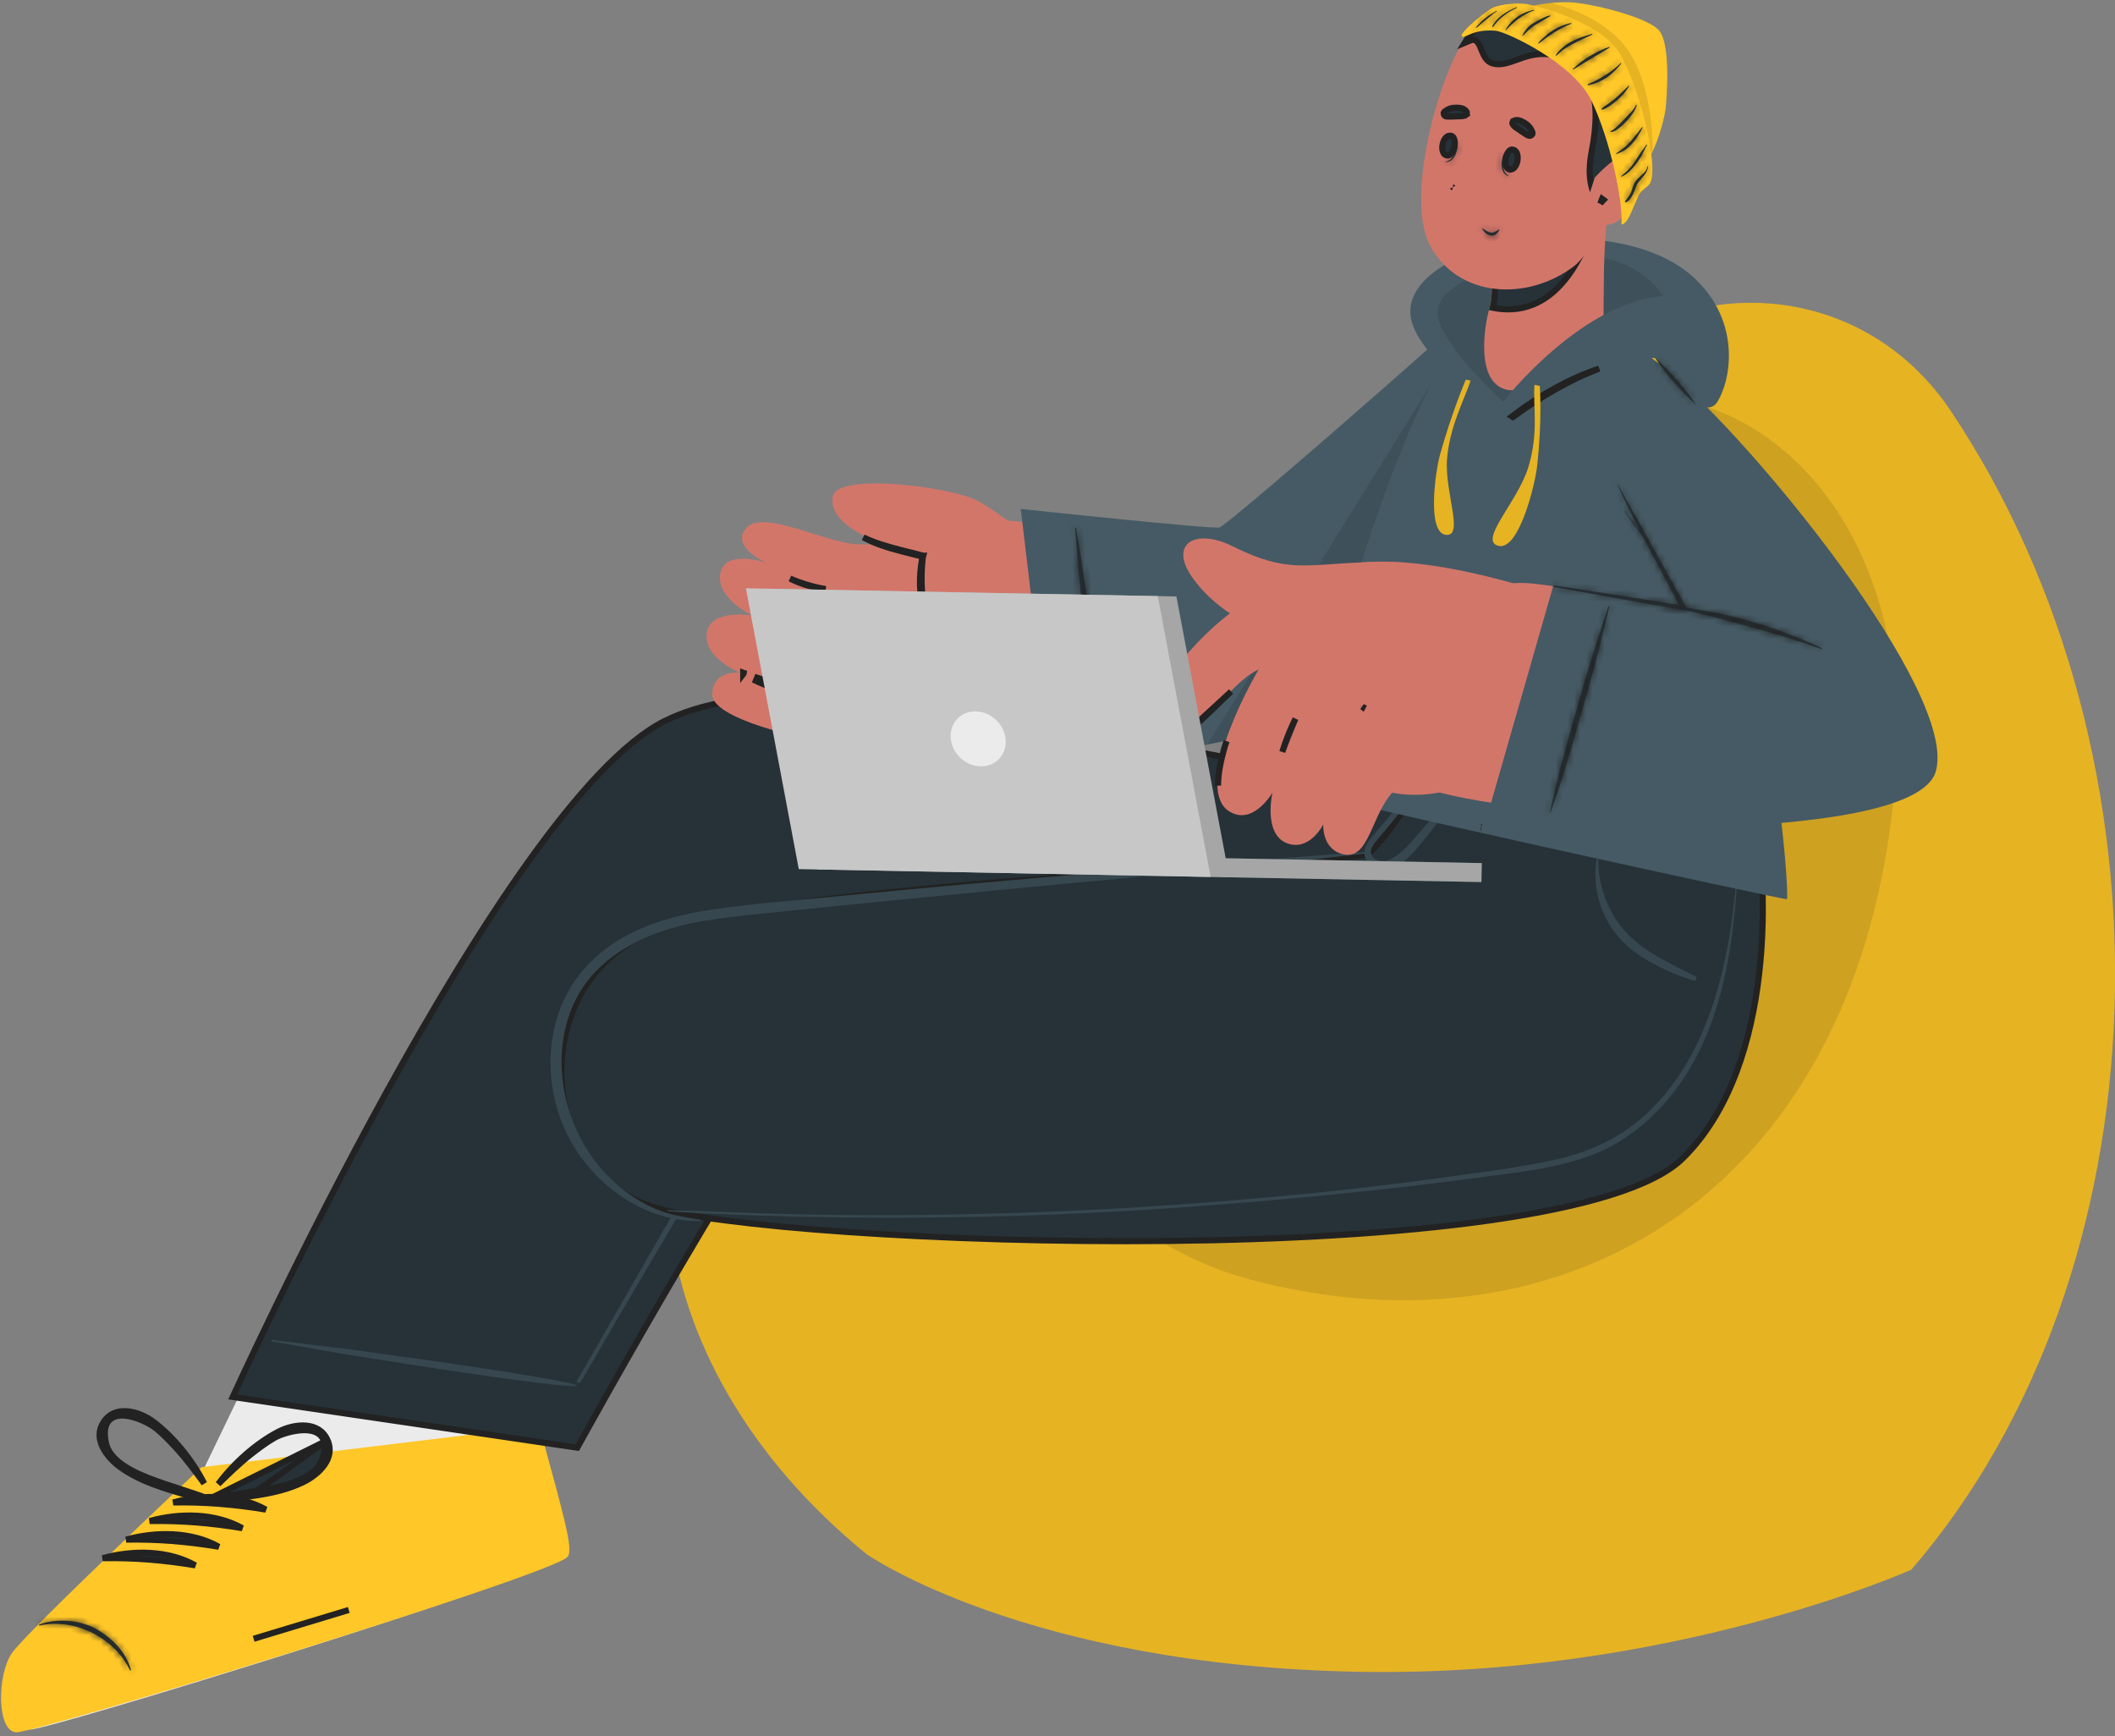 <svg width="346" height="284" viewBox="0 0 346 284" fill="none" xmlns="http://www.w3.org/2000/svg">
<rect x="0" y="0" width="346" height="284" fill="#808080" stroke="none"/>
<g clip-path="url(#clip0_157_2802)">
<path d="M312.664 256.79C312.664 256.79 273.314 274.46 222.154 273.49C167.794 272.46 141.774 254.25 141.774 254.25C102.664 222.33 99.444 176.07 128.294 148.61C145.754 132 158.214 135.66 178.994 133.35C179.014 133.35 179.034 133.35 179.054 133.35C186.294 132.55 193.404 131 200.194 127.58C221.744 116.73 234.284 90.4 252.654 68.4C254.944 65.64 257.334 62.96 259.834 60.38C274.894 44.9 304.294 44.94 319.244 67.39C357.234 124.44 354.554 208.24 312.674 256.79H312.664Z" fill="#FFC727"/>
<g opacity="0.1">
<path d="M312.664 256.79C312.664 256.79 273.314 274.46 222.154 273.49C167.794 272.46 141.774 254.25 141.774 254.25C102.664 222.33 99.444 176.07 128.294 148.61C145.754 132 158.214 135.66 178.994 133.35C179.014 133.35 179.034 133.35 179.054 133.35C186.294 132.55 193.404 131 200.194 127.58C221.744 116.73 234.284 90.4 252.654 68.4C254.944 65.64 257.334 62.96 259.834 60.38C274.894 44.9 304.294 44.94 319.244 67.39C357.234 124.44 354.554 208.24 312.674 256.79H312.664Z" fill="black"/>
</g>
<path opacity="0.1" d="M204.444 209.31C256.294 223.1 304.504 194.77 310.044 127.84C314.114 78.84 279.654 55.01 252.644 68.39C234.264 90.39 221.734 116.72 200.184 127.57C193.394 130.99 186.274 132.54 179.044 133.34C179.014 133.34 179.004 133.34 178.974 133.34C178.224 133.43 177.494 133.5 176.764 133.57C152.744 147.98 164.184 198.58 204.444 209.29V209.31Z" fill="black"/>
<path d="M4.984 282.93C8.094 283 88.854 257.99 91.324 255.1C91.594 254.78 90.324 242.82 88.234 233.33C88.134 232.88 116.894 195.15 116.894 195.15L64.854 174.94L39.984 226.53L33.514 239.94C33.514 239.94 6.584 267.04 4.204 270.51C1.844 273.98 1.864 282.86 4.984 282.93Z" fill="#EBEBEB"/>
<path d="M2.704 283.39C5.954 283.47 90.254 257.69 92.854 254.68C93.844 253.54 92.334 248.33 88.234 233.33L32.954 240.02C32.954 240.02 4.434 266.83 1.944 270.44C-0.526 274.05 -0.546 283.31 2.704 283.4V283.39Z" fill="#FFC727"/>
<path d="M41.491 268.091C46.697 266.502 51.977 264.903 57.057 263.379C51.984 264.929 46.705 266.526 41.491 268.091Z" fill="#263238" stroke="#222222"/>
<mask id="path-7-inside-1_157_2802" fill="white">
<path d="M6.445 265.74C9.755 264.58 13.514 265.17 15.954 266.61C18.294 267.99 20.625 270.23 21.424 273.19C21.445 273.27 21.294 273.32 21.255 273.24C18.755 267.96 12.245 264.64 6.505 265.92C6.385 265.95 6.335 265.78 6.455 265.74H6.445Z"/>
</mask>
<path d="M6.445 265.74C9.755 264.58 13.514 265.17 15.954 266.61C18.294 267.99 20.625 270.23 21.424 273.19C21.445 273.27 21.294 273.32 21.255 273.24C18.755 267.96 12.245 264.64 6.505 265.92C6.385 265.95 6.335 265.78 6.455 265.74H6.445Z" fill="#263238"/>
<path d="M6.445 265.74L6.114 264.796L6.445 266.74V265.74ZM15.954 266.61L15.446 267.471L15.447 267.471L15.954 266.61ZM21.424 273.19L22.395 272.947L22.392 272.938L22.39 272.929L21.424 273.19ZM21.255 273.24L20.351 273.667L20.355 273.677L20.36 273.687L21.255 273.24ZM6.505 265.92L6.287 264.944L6.274 264.946L6.262 264.949L6.505 265.92ZM6.455 265.74L6.771 266.688L6.455 264.74V265.74ZM6.775 266.683C9.791 265.626 13.245 266.172 15.446 267.471L16.463 265.748C13.784 264.167 9.718 263.533 6.114 264.796L6.775 266.683ZM15.447 267.471C17.66 268.776 19.752 270.835 20.459 273.45L22.39 272.929C21.497 269.624 18.929 267.203 16.462 265.748L15.447 267.471ZM20.454 273.432C20.372 273.102 20.48 272.804 20.634 272.614C20.771 272.445 20.936 272.36 21.064 272.32C21.25 272.262 21.853 272.2 22.149 272.792L20.36 273.687C20.696 274.359 21.394 274.312 21.66 274.229C21.828 274.177 22.029 274.069 22.19 273.871C22.367 273.651 22.487 273.317 22.395 272.947L20.454 273.432ZM22.158 272.812C19.465 267.124 12.498 263.558 6.287 264.944L6.722 266.896C11.991 265.721 18.044 268.795 20.351 273.667L22.158 272.812ZM6.262 264.949C6.479 264.895 6.736 264.922 6.96 265.062C7.169 265.193 7.296 265.389 7.351 265.581C7.406 265.774 7.401 266.007 7.293 266.228C7.177 266.465 6.977 266.62 6.771 266.688L6.138 264.791C5.872 264.879 5.633 265.07 5.496 265.35C5.368 265.613 5.36 265.894 5.428 266.131C5.495 266.367 5.65 266.601 5.898 266.757C6.162 266.923 6.47 266.959 6.747 266.89L6.262 264.949ZM6.455 264.74H6.445V266.74H6.455V264.74Z" fill="#222222" mask="url(#path-7-inside-1_157_2802)"/>
<path d="M43.49 246.957C38.381 246.104 33.553 245.701 28.336 245.788C33.253 244.424 39.093 244.47 43.49 246.957Z" fill="#263238" stroke="#222222"/>
<path d="M39.64 249.997C34.53 249.144 29.703 248.741 24.486 248.828C29.403 247.464 35.243 247.51 39.64 249.997Z" fill="#263238" stroke="#222222"/>
<path d="M35.79 253.037C30.68 252.184 25.854 251.781 20.636 251.868C25.553 250.504 31.393 250.55 35.79 253.037Z" fill="#263238" stroke="#222222"/>
<path d="M31.95 256.077C26.84 255.224 22.013 254.821 16.796 254.908C21.713 253.544 27.553 253.59 31.95 256.077Z" fill="#263238" stroke="#222222"/>
<path d="M25.191 232.657C28.447 235.147 31.446 238.862 33.408 242.688C31.986 240.74 30.546 238.771 28.894 236.963L28.893 236.962C27.882 235.861 26.802 234.719 25.614 233.735C25.118 233.322 24.3 232.83 23.384 232.422C22.467 232.013 21.408 231.669 20.427 231.585C19.459 231.503 18.447 231.668 17.793 232.432C17.15 233.184 16.987 234.361 17.314 235.971V235.981L17.325 236.031C17.733 238.01 19.538 239.447 21.44 240.485C23.25 241.473 25.291 242.175 26.701 242.659C26.794 242.691 26.884 242.722 26.971 242.753L26.972 242.753C27.85 243.055 28.721 243.338 29.587 243.619C31.103 244.112 32.603 244.599 34.094 245.176L34.425 245.304V245.37C34.425 245.462 34.381 245.567 34.321 245.628C34.294 245.655 34.273 245.665 34.26 245.668C34.251 245.671 34.232 245.675 34.195 245.663C33.092 245.31 31.962 244.983 30.831 244.655C30.706 244.619 30.581 244.583 30.456 244.547C29.198 244.182 27.941 243.813 26.704 243.399C24.393 242.627 22.176 241.706 20.204 240.394L19.802 240.111C18.604 239.269 17.42 238.059 16.779 236.724C16.147 235.406 16.051 233.999 16.942 232.645L16.943 232.644C17.885 231.206 19.299 230.745 20.822 230.871C22.368 230.999 23.989 231.736 25.191 232.657L25.191 232.657Z" fill="#263238" stroke="#222222"/>
<path d="M53.587 235.602L53.587 235.602C52.892 234.027 51.573 233.34 50.05 233.215C48.504 233.088 46.785 233.551 45.449 234.262L45.448 234.262C41.834 236.173 38.269 239.338 35.704 242.777C37.422 241.097 39.159 239.403 41.076 237.897L41.077 237.896C42.258 236.975 43.511 236.027 44.842 235.249L44.842 235.248C45.399 234.923 46.286 234.573 47.257 234.322C48.228 234.071 49.329 233.907 50.31 233.987C51.278 234.066 52.248 234.395 52.768 235.256C53.284 236.112 53.246 237.315 52.641 238.871C51.909 240.754 49.891 241.874 47.845 242.585C45.896 243.262 43.766 243.62 42.297 243.866C42.201 243.882 42.108 243.898 42.018 243.913L53.587 235.602ZM53.587 235.602C54.245 237.09 53.918 238.462 53.077 239.656C52.224 240.867 50.857 241.864 49.538 242.5L49.538 242.5C47.256 243.599 44.76 244.192 42.184 244.6C40.896 244.804 39.595 244.961 38.292 245.113C38.149 245.129 38.006 245.146 37.862 245.163C36.706 245.297 35.549 245.432 34.413 245.595L34.413 245.595L34.41 245.596C34.37 245.602 34.352 245.595 34.343 245.591C34.332 245.586 34.313 245.573 34.292 245.544C34.245 245.478 34.22 245.371 34.236 245.28L34.249 245.213M53.587 235.602L34.249 245.213M34.249 245.213L34.597 245.139C36.164 244.81 37.723 244.575 39.299 244.339C40.198 244.204 41.103 244.068 42.018 243.913L34.249 245.213Z" fill="#263238" stroke="#222222"/>
<path d="M140.651 163.7C139.925 164.284 139.149 165.049 138.324 165.969L138.294 165.989L138.252 166.037C131.891 173.157 120.887 190.957 111.498 206.923C106.798 214.917 102.492 222.468 99.362 228.021C97.797 230.797 96.526 233.074 95.646 234.657C95.206 235.448 94.864 236.066 94.631 236.486C94.558 236.619 94.495 236.732 94.444 236.825L38.068 228.53C38.134 228.384 38.213 228.213 38.304 228.016C38.635 227.296 39.124 226.238 39.757 224.887C41.021 222.184 42.858 218.308 45.146 213.615C49.722 204.227 56.1 191.572 63.312 178.499C70.525 165.424 78.567 151.941 86.469 140.894C90.42 135.37 94.331 130.463 98.08 126.523C101.834 122.578 105.404 119.627 108.669 117.987L108.669 117.987C114.716 114.948 122.646 113.766 131.882 113.808C141.111 113.849 151.594 115.111 162.719 116.92C171.126 118.287 179.907 119.969 188.78 121.669C203.273 124.445 218.011 127.268 231.763 128.842L239.804 139.59L239.804 139.59L257.68 163.469C238.162 164.671 214.473 163.946 193.478 163.159C191.344 163.079 189.238 162.999 187.166 162.919C178.894 162.603 171.182 162.308 164.497 162.16C156.167 161.976 149.397 162.019 145.114 162.54H145.094L145.063 162.544C143.207 162.773 141.761 163.101 140.854 163.59H140.789L140.651 163.7Z" fill="#263238" stroke="#222222"/>
<path d="M44.535 219.19C54.285 220.44 51.505 219.95 61.245 221.3C66.005 221.96 89.965 225.24 94.305 226.59C94.405 226.62 94.375 226.78 94.275 226.78C89.725 226.82 65.845 223.03 61.095 222.28C51.385 220.75 54.185 221.09 44.495 219.45C44.315 219.42 44.355 219.16 44.535 219.18V219.19Z" fill="#37474F"/>
<path d="M94.415 225.8C100.905 214.94 130.425 161.36 136.315 159.24C141.665 157.32 248.805 159.49 250.385 159.5C250.495 159.5 250.505 159.68 250.385 159.67C237.705 159.51 139.775 159.22 136.985 160.32C131.185 162.62 95.865 224.78 95.005 226.08C94.775 226.43 94.185 226.16 94.415 225.79V225.8Z" fill="#37474F"/>
<path d="M232.087 128.778L288.13 141.902C288.13 141.905 288.13 141.907 288.131 141.91C288.151 142.147 288.179 142.499 288.21 142.953C288.27 143.86 288.339 145.177 288.37 146.808C288.432 150.07 288.346 154.587 287.751 159.601C286.557 169.651 283.331 181.604 275.264 189.523C272.9 191.843 268.826 193.844 263.391 195.535C257.971 197.222 251.255 198.583 243.666 199.659C228.488 201.81 209.864 202.812 191.213 203.011C172.564 203.21 153.902 202.607 138.651 201.549C123.375 200.49 111.585 198.98 106.638 197.384L106.638 197.384C96.861 194.232 91.773 184.756 91.844 175.074C91.916 165.401 97.14 155.646 107.866 151.973L107.867 151.973C113.024 150.205 122.665 148.61 134.312 147.202C145.941 145.796 159.519 144.581 172.52 143.562C184.839 142.596 196.634 141.807 205.755 141.196C206.259 141.162 206.755 141.129 207.243 141.096C211.895 140.784 215.772 140.522 218.554 140.311C219.945 140.205 221.066 140.112 221.875 140.031C222.279 139.99 222.61 139.952 222.859 139.917C223.083 139.886 223.305 139.849 223.441 139.794C223.807 139.647 224.204 139.334 224.596 138.963C225.001 138.58 225.444 138.092 225.905 137.543C226.828 136.443 227.844 135.067 228.785 133.727C229.727 132.386 230.6 131.074 231.238 130.097C231.556 129.608 231.816 129.203 231.996 128.92C232.029 128.869 232.06 128.821 232.087 128.778Z" fill="#263238" stroke="#222222"/>
<path d="M261.204 140.61C261.234 140.46 261.474 140.51 261.464 140.65C261.444 144.73 262.964 149.02 265.644 152.11C268.714 155.66 273.254 157.64 277.354 159.71C277.744 159.91 277.454 160.53 277.044 160.4C274.544 159.65 272.074 158.56 269.794 157.28C267.714 156.11 265.794 154.65 264.344 152.75C261.654 149.24 260.484 144.97 261.204 140.6V140.61Z" fill="#37474F"/>
<path d="M224.134 137.31C225.054 136.14 226.044 135.03 227.004 133.89C229.264 131.2 231.534 128.5 233.904 125.9C234.124 125.65 234.564 126 234.364 126.27C232.774 128.36 231.084 130.38 229.424 132.41C228.574 133.45 227.724 134.49 226.854 135.53C226.054 136.5 225.054 137.46 224.464 138.57C223.844 139.73 224.664 140.71 225.854 140.84C226.924 140.95 227.914 140.41 228.744 139.78C230.614 138.35 232.084 136.29 233.634 134.54C234.584 133.47 235.534 132.4 236.504 131.34C237.534 130.21 238.624 129.15 239.654 128.02C239.724 127.95 239.844 128.05 239.784 128.13C238.884 129.36 238.064 130.64 237.164 131.87C236.264 133.1 235.364 134.32 234.434 135.53C233.554 136.67 232.654 137.79 231.724 138.89C230.934 139.82 230.034 140.73 228.974 141.36C227.254 142.37 224.274 142.59 223.364 140.37C222.914 139.27 223.474 138.16 224.154 137.3L224.134 137.31Z" fill="#37474F"/>
<path d="M109.224 197.98C116.134 198.1 123.034 198.5 129.944 198.65C136.794 198.79 143.654 198.83 150.504 198.76C164.264 198.62 178.024 198.09 191.764 197.13C205.644 196.16 220.604 194.77 234.394 192.86C240.994 191.94 247.674 191.18 254.194 189.77C260.074 188.5 265.404 186.06 269.804 181.78C278.724 173.12 282.194 160.38 283.614 148.22C283.804 146.59 283.964 144.95 284.094 143.31C284.094 143.2 284.274 143.2 284.264 143.31C283.464 155.78 281.534 168.79 273.694 178.82C270.304 183.16 265.984 186.72 260.924 188.75C254.754 191.23 247.904 191.81 241.384 192.7C227.544 194.58 212.524 196.04 198.604 197.13C184.594 198.22 170.554 198.91 156.504 199.12C142.464 199.33 128.404 199.14 114.364 198.46C112.654 198.38 110.944 198.28 109.234 198.13C109.134 198.13 109.134 197.97 109.234 197.97L109.224 197.98Z" fill="#37474F"/>
<path d="M90.774 167.8C92.084 162.32 95.384 157.73 100.014 154.56C104.984 151.16 110.934 149.61 116.814 148.75C123.474 147.78 130.224 147.28 136.914 146.63C150.654 145.29 164.404 144.05 178.164 142.91C191.914 141.77 221.534 139.46 223.204 139.39C223.344 139.39 223.384 139.63 223.234 139.65C209.964 141.13 197.884 142.4 184.584 143.62C171.214 144.84 157.854 146.12 144.494 147.45C137.844 148.11 131.184 148.78 124.534 149.47C118.374 150.11 112.024 150.74 106.244 153.13C101.284 155.18 96.824 158.46 94.304 163.29C91.864 167.95 91.354 173.52 92.334 178.65C93.244 183.41 95.484 188.05 98.754 191.63C101.974 195.16 106.064 197.87 110.784 198.88C112.004 199.14 113.464 199.33 114.584 199.55C114.664 199.57 114.754 199.75 114.674 199.75C104.734 200.01 95.534 192.75 91.934 183.67C89.954 178.67 89.514 173.04 90.764 167.8H90.774Z" fill="#37474F"/>
<path d="M243.104 69.89C232.144 93.66 215.854 111.98 209.764 115.78C202.074 120.58 158.834 120.89 156.664 120.68C151.314 120.11 154.444 84.44 160.184 84.8C168.934 85.35 198.954 88.64 201.194 87.13C203.534 85.55 216.144 75.08 233.424 59.33C245.354 48.44 249.894 55.15 243.084 69.9L243.104 69.89Z" fill="#D3766A"/>
<path d="M164.224 120.41C160.244 121.06 141.724 122.44 136.484 121.67C131.244 120.9 116.334 117.59 116.514 113.52C116.694 109.45 121.144 110.07 121.144 110.07C121.144 110.07 115.064 107.68 115.624 103.59C116.184 99.51 123.064 100.7 123.064 100.7C123.064 100.7 117.004 97.79 117.854 93.75C118.704 89.72 125.424 92.08 125.424 92.08C125.424 92.08 119.754 89.67 121.854 86.65C124.374 83.01 134.324 88.62 140.164 89.04C141.494 89.13 167.214 89.04 167.214 89.04L164.234 120.42L164.224 120.41Z" fill="#D3766A"/>
<path d="M134.069 96.228C132.447 95.96 130.868 95.463 129.238 94.649C130.931 95.365 132.511 95.863 134.132 96.193C134.447 96.257 134.762 96.314 135.08 96.366C134.74 96.329 134.404 96.283 134.069 96.228Z" fill="#263238" stroke="#222222"/>
<path d="M128.233 103.186C129.713 103.674 131.122 104.047 132.55 104.333C131.111 104.096 129.695 103.73 128.233 103.186Z" fill="#263238" stroke="#222222"/>
<path d="M142.634 112.97C142.63 112.971 142.626 112.971 142.622 112.971C142.622 112.971 142.621 112.972 142.621 112.972C142.526 112.982 142.431 112.992 142.337 113.001C142.31 113.067 142.307 113.131 142.316 113.185C142.325 113.236 142.347 113.291 142.387 113.34C142.479 113.322 142.572 113.303 142.666 113.284L142.647 113.1L142.646 113.09L142.634 112.97ZM142.634 112.97L142.648 113.099L142.649 113.108L142.668 113.284L142.634 112.97ZM140.617 113.658C133.869 114.73 128.815 113.869 123.222 111.178C126.406 112.287 129.107 113.04 131.86 113.446C134.573 113.847 137.321 113.909 140.617 113.658ZM123.413 110.715C129.68 112.896 133.994 113.659 140.558 113.161C137.212 113.694 134.305 113.744 131.551 113.333C128.799 112.923 126.181 112.049 123.413 110.715ZM121.675 110.093C121.674 110.102 121.672 110.111 121.67 110.12C121.654 110.198 121.623 110.261 121.584 110.31V110.179V110.179V110.06C121.602 110.067 121.619 110.073 121.637 110.08C121.637 110.08 121.637 110.08 121.637 110.08C121.65 110.084 121.662 110.089 121.675 110.093Z" fill="#263238" stroke="#222222"/>
<path d="M172.064 90.85C172.064 90.85 164.014 84.07 159.824 81.87C155.634 79.67 136.984 77.23 136.234 81.22C135.254 86.38 145.744 89.91 151.104 90.97C151.104 90.97 148.834 102.9 155.804 107.07C162.784 111.23 172.064 90.85 172.064 90.85Z" fill="#D3766A"/>
<path d="M142.187 88.397C141.857 88.241 141.536 88.077 141.225 87.903C141.684 88.126 142.155 88.331 142.633 88.519C144.575 89.285 146.701 89.813 148.662 90.3C149.493 90.506 150.294 90.705 151.039 90.912C151.04 90.912 151.04 90.912 151.041 90.912C151.038 90.922 151.033 90.934 151.027 90.947L150.988 91.024L150.978 91.109C150.663 93.687 150.659 96.839 151.248 99.812C151.426 100.713 151.659 101.603 151.958 102.459C151.617 101.71 151.338 100.919 151.12 100.101C150.371 97.298 150.333 94.211 150.836 91.522L150.921 91.063L150.47 90.946C150.011 90.827 149.543 90.71 149.067 90.591C146.771 90.016 144.325 89.404 142.187 88.397Z" fill="#263238" stroke="#222222"/>
<path d="M166.984 83.26L172.054 125.66C172.054 125.66 206.154 122.01 213.564 116.75C220.974 111.5 238.064 84.81 245.604 69.42C253.094 54.16 244.234 47.59 234.494 56.29C224.754 64.99 200.664 85.97 199.494 86.29C198.324 86.61 166.974 83.26 166.974 83.26H166.984Z" fill="#455A64"/>
<mask id="path-31-inside-2_157_2802" fill="white">
<path d="M178.184 108.7C177.594 103.98 176.974 99.25 176.564 94.51C176.334 91.81 176.084 89.12 175.874 86.42C175.874 86.32 176.044 86.29 176.054 86.39C176.834 91.11 177.594 95.84 178.154 100.6C178.714 105.33 179.304 110.05 179.804 114.79C180.084 117.48 180.284 120.18 180.404 122.88C180.404 122.93 180.314 122.95 180.304 122.89C179.374 118.19 178.764 113.45 178.174 108.7H178.184Z"/>
</mask>
<path d="M178.184 108.7C177.594 103.98 176.974 99.25 176.564 94.51C176.334 91.81 176.084 89.12 175.874 86.42C175.874 86.32 176.044 86.29 176.054 86.39C176.834 91.11 177.594 95.84 178.154 100.6C178.714 105.33 179.304 110.05 179.804 114.79C180.084 117.48 180.284 120.18 180.404 122.88C180.404 122.93 180.314 122.95 180.304 122.89C179.374 118.19 178.764 113.45 178.174 108.7H178.184Z" fill="#263238"/>
<path d="M178.184 108.7V109.7H179.317L179.177 108.576L178.184 108.7ZM176.564 94.51L175.568 94.595L175.568 94.596L176.564 94.51ZM175.874 86.42H174.874V86.459L174.877 86.497L175.874 86.42ZM176.054 86.39L175.059 86.489L175.062 86.521L175.068 86.553L176.054 86.39ZM178.154 100.6L177.161 100.717L177.161 100.717L178.154 100.6ZM179.804 114.79L180.799 114.686L180.799 114.685L179.804 114.79ZM180.404 122.88H181.404V122.858L181.403 122.835L180.404 122.88ZM180.304 122.89L181.291 122.725L181.288 122.71L181.285 122.696L180.304 122.89ZM178.174 108.7V107.7H177.042L177.182 108.823L178.174 108.7ZM179.177 108.576C178.585 103.846 177.968 99.14 177.561 94.424L175.568 94.596C175.98 99.36 176.603 104.113 177.192 108.824L179.177 108.576ZM177.561 94.425C177.33 91.714 177.081 89.038 176.871 86.342L174.877 86.497C175.088 89.201 175.339 91.906 175.568 94.595L177.561 94.425ZM176.874 86.42C176.874 87.035 176.365 87.275 176.13 87.315C175.985 87.34 175.763 87.339 175.534 87.211C175.266 87.061 175.089 86.789 175.059 86.489L177.049 86.29C177.014 85.941 176.813 85.635 176.51 85.465C176.246 85.318 175.98 85.312 175.792 85.344C175.468 85.4 174.874 85.704 174.874 86.42H176.874ZM175.068 86.553C175.848 91.272 176.604 95.982 177.161 100.717L179.147 100.483C178.584 95.698 177.821 90.947 177.041 86.227L175.068 86.553ZM177.161 100.717C177.722 105.456 178.311 110.163 178.81 114.895L180.799 114.685C180.298 109.936 179.706 105.204 179.147 100.482L177.161 100.717ZM178.81 114.893C179.088 117.564 179.286 120.244 179.405 122.924L181.403 122.835C181.282 120.116 181.081 117.396 180.799 114.686L178.81 114.893ZM179.404 122.88C179.404 122.224 179.954 121.977 180.202 121.938C180.366 121.912 180.599 121.922 180.831 122.058C181.091 122.211 181.247 122.466 181.291 122.725L179.318 123.054C179.366 123.344 179.538 123.618 179.818 123.783C180.069 123.93 180.326 123.943 180.514 123.914C180.81 123.867 181.404 123.586 181.404 122.88H179.404ZM181.285 122.696C180.363 118.035 179.757 113.328 179.167 108.577L177.182 108.823C177.772 113.571 178.385 118.344 179.323 123.084L181.285 122.696ZM178.174 109.7H178.184V107.7H178.174V109.7Z" fill="#222222" mask="url(#path-31-inside-2_157_2802)"/>
<path opacity="0.1" d="M245.604 69.42C238.054 84.81 220.964 111.49 213.554 116.75C210.814 118.69 204.444 120.41 197.494 121.82L240.304 52.8C247.204 50.7 251.534 57.33 245.604 69.43V69.42Z" fill="black"/>
<path d="M292.324 147.1C292.114 147.31 214.064 130.25 213.334 129.35C212.324 128.07 226.244 69.38 240.944 51.85C244.624 47.47 256.334 47.76 261.584 52.18C287.584 74.07 293.054 146.34 292.314 147.1H292.324Z" fill="#455A64"/>
<path d="M269.064 58.36C283.884 69.75 322.944 115.79 314.784 126.72C306.574 137.73 250.704 134.04 234.384 129.35C229.534 127.95 241.974 97.07 247.144 95.53C251.454 94.25 275.674 100.81 276.104 99.41C276.594 97.83 271.224 87.62 262.564 68.96C252.574 47.45 262.504 53.33 269.054 58.36H269.064Z" fill="#D3766A"/>
<path d="M224.384 91.95C213.594 92.23 210.864 93.96 201.634 89.36C195.574 86.34 191.044 88.92 195.164 94.63C201.904 103.97 215.904 106.53 221.004 106.02L224.374 91.95H224.384Z" fill="#D3766A"/>
<path d="M254.084 97.45C254.084 97.45 241.144 92.84 229.614 92C221.644 91.42 204.154 92.1 190.574 111.71C187.354 116.36 186.064 125.28 194.084 119.59C199.784 115.55 202.174 111.26 205.914 109.52C205.914 109.52 205.614 121.05 210.404 124.1C212.544 125.46 218.474 129.04 223.484 131.17C223.484 131.17 224.244 130.2 225.024 128.84C225.024 128.84 229.764 131.26 237.584 129.19L254.084 97.46V97.45Z" fill="#D3766A"/>
<path d="M221.914 92.66C218.564 95.18 211.564 100.64 207.384 107.1C202.744 114.27 195.734 129.34 201.074 132.72C204.984 135.19 208.164 129.67 208.164 129.67C208.164 129.67 206.584 136.51 210.604 137.97C214.264 139.3 216.474 134.88 216.474 134.88C216.474 134.88 216.224 139.19 220.004 139.8C224.544 140.52 224.314 131.37 229.554 128.12C230.734 127.39 221.934 92.66 221.934 92.66H221.914Z" fill="#D3766A"/>
<path d="M211.484 118.521C211.631 118.199 211.781 117.882 211.933 117.572C211.214 119.222 210.475 121.052 209.773 123.006C210.251 121.444 210.84 119.931 211.484 118.521Z" fill="#263238" stroke="#222222"/>
<path d="M222.956 115.686C222.959 115.681 222.962 115.675 222.964 115.67L222.884 115.63L222.884 115.63L222.885 115.631L222.894 115.638L222.93 115.665L222.956 115.686Z" fill="#263238" stroke="#222222"/>
<path d="M199.108 115.319C199.906 114.538 200.649 113.811 201.404 113.135L194.462 119.524C194.606 119.412 194.748 119.299 194.89 119.184L195.084 119.42L194.891 119.184C195.644 118.574 196.366 117.931 197.07 117.276C197.07 117.276 197.07 117.276 197.07 117.276C197.541 116.837 198.004 116.393 198.462 115.949L198.463 115.948C198.683 115.735 198.897 115.525 199.108 115.319Z" fill="#263238" stroke="#222222"/>
<path d="M200.231 122.601C199.728 124.485 199.261 126.483 199.268 128.515C199.228 126.519 199.766 124.269 200.296 122.364C200.377 122.072 200.501 121.693 200.66 121.247C200.467 121.815 200.319 122.28 200.234 122.601L200.231 122.601Z" fill="#263238" stroke="#222222"/>
<path d="M254.084 95.9L242.874 135.01C242.874 135.01 312.794 138.96 316.664 126.26C320.534 113.56 286.724 71.98 272.714 60.56C256.474 47.33 255.594 52.89 260.894 66.13C266.434 79.99 275.974 99.78 275.974 99.78L254.084 95.89V95.9Z" fill="#455A64"/>
<mask id="path-44-inside-3_157_2802" fill="white">
<path d="M298.064 106.04C294.594 104.37 290.954 103.04 287.274 101.9C283.634 100.77 279.884 100.03 276.124 99.44C273.974 99.1 271.814 98.87 269.654 98.63C269.584 98.63 269.584 98.72 269.654 98.73C273.444 99.26 277.204 100.12 280.894 101.09C284.574 102.05 288.234 103.07 291.884 104.17C293.944 104.79 295.974 105.5 298.014 106.19C298.114 106.22 298.154 106.09 298.064 106.05V106.04Z"/>
</mask>
<path d="M298.064 106.04C294.594 104.37 290.954 103.04 287.274 101.9C283.634 100.77 279.884 100.03 276.124 99.44C273.974 99.1 271.814 98.87 269.654 98.63C269.584 98.63 269.584 98.72 269.654 98.73C273.444 99.26 277.204 100.12 280.894 101.09C284.574 102.05 288.234 103.07 291.884 104.17C293.944 104.79 295.974 105.5 298.014 106.19C298.114 106.22 298.154 106.09 298.064 106.05V106.04Z" fill="#263238"/>
<path d="M298.064 106.04H299.064V105.411L298.498 105.139L298.064 106.04ZM287.274 101.9L286.978 102.855L286.978 102.855L287.274 101.9ZM276.124 99.44L275.968 100.428L275.969 100.428L276.124 99.44ZM269.654 98.63L269.765 97.636L269.71 97.63H269.654V98.63ZM269.654 98.73L269.513 99.72L269.516 99.72L269.654 98.73ZM280.894 101.09L280.64 102.057L280.642 102.057L280.894 101.09ZM291.884 104.17L291.596 105.127L291.596 105.127L291.884 104.17ZM298.014 106.19L297.694 107.137L297.71 107.143L297.727 107.148L298.014 106.19ZM298.064 106.05H297.064V106.7L297.658 106.964L298.064 106.05ZM298.498 105.139C294.97 103.441 291.281 102.094 287.57 100.945L286.978 102.855C290.628 103.986 294.219 105.299 297.631 106.941L298.498 105.139ZM287.571 100.945C283.866 99.795 280.063 99.046 276.279 98.452L275.969 100.428C279.706 101.014 283.403 101.745 286.978 102.855L287.571 100.945ZM276.281 98.452C274.103 98.108 271.916 97.875 269.765 97.636L269.544 99.624C271.712 99.865 273.846 100.092 275.968 100.428L276.281 98.452ZM269.654 97.63C269.415 97.63 269.137 97.712 268.914 97.931C268.698 98.143 268.602 98.419 268.602 98.676C268.602 99.219 269.007 99.647 269.513 99.72L269.796 97.74C270.232 97.802 270.602 98.181 270.602 98.676C270.602 98.91 270.514 99.163 270.316 99.358C270.111 99.559 269.859 99.63 269.654 99.63V97.63ZM269.516 99.72C273.251 100.243 276.969 101.092 280.64 102.057L281.149 100.123C277.44 99.148 273.638 98.277 269.793 97.74L269.516 99.72ZM280.642 102.057C284.311 103.015 287.959 104.031 291.596 105.127L292.173 103.212C288.51 102.108 284.837 101.085 281.147 100.122L280.642 102.057ZM291.596 105.127C293.635 105.741 295.64 106.443 297.694 107.137L298.335 105.243C296.308 104.557 294.254 103.839 292.172 103.212L291.596 105.127ZM297.727 107.148C297.97 107.22 298.265 107.217 298.541 107.072C298.807 106.933 298.979 106.702 299.059 106.462C299.225 105.966 299.01 105.376 298.47 105.136L297.658 106.964C297.208 106.764 297.019 106.259 297.162 105.83C297.231 105.624 297.38 105.422 297.613 105.3C297.857 105.173 298.109 105.174 298.302 105.232L297.727 107.148ZM299.064 106.05V106.04H297.064V106.05H299.064Z" fill="#222222" mask="url(#path-44-inside-3_157_2802)"/>
<mask id="path-46-inside-4_157_2802" fill="white">
<path d="M254.254 95.76C254.604 95.79 274.054 98.82 274.704 99C274.584 98.73 269.644 89.48 268.914 88.13C268.844 88 268.774 87.86 268.704 87.72C268.264 87.14 267.814 86.55 267.394 85.95C266.854 85.18 266.324 84.4 265.794 83.63C265.774 83.61 265.814 83.58 265.834 83.6C266.404 84.35 266.964 85.1 267.534 85.85C267.794 86.2 268.044 86.55 268.294 86.91C267.804 85.95 267.324 84.99 266.844 84.02C266.074 82.47 265.364 80.91 264.654 79.34C264.634 79.29 264.704 79.26 264.734 79.31C266.184 82.01 267.724 84.66 269.184 87.35C270.644 90.04 276.184 99.93 276.154 99.93C276.124 99.96 254.664 96.14 254.244 96.04C254.084 96 254.104 95.76 254.274 95.78L254.254 95.76Z"/>
</mask>
<path d="M254.254 95.76C254.604 95.79 274.054 98.82 274.704 99C274.584 98.73 269.644 89.48 268.914 88.13C268.844 88 268.774 87.86 268.704 87.72C268.264 87.14 267.814 86.55 267.394 85.95C266.854 85.18 266.324 84.4 265.794 83.63C265.774 83.61 265.814 83.58 265.834 83.6C266.404 84.35 266.964 85.1 267.534 85.85C267.794 86.2 268.044 86.55 268.294 86.91C267.804 85.95 267.324 84.99 266.844 84.02C266.074 82.47 265.364 80.91 264.654 79.34C264.634 79.29 264.704 79.26 264.734 79.31C266.184 82.01 267.724 84.66 269.184 87.35C270.644 90.04 276.184 99.93 276.154 99.93C276.124 99.96 254.664 96.14 254.244 96.04C254.084 96 254.104 95.76 254.274 95.78L254.254 95.76Z" fill="#263238"/>
<path d="M254.254 95.76L254.34 94.763L251.61 94.529L253.547 96.467L254.254 95.76ZM274.704 99L274.437 99.964L276.478 100.529L275.618 98.594L274.704 99ZM268.914 88.13L268.034 88.604L268.035 88.606L268.914 88.13ZM268.704 87.72L269.599 87.273L269.557 87.189L269.501 87.115L268.704 87.72ZM267.394 85.95L268.213 85.376L268.213 85.376L267.394 85.95ZM265.794 83.63L266.618 83.063L266.566 82.987L266.501 82.923L265.794 83.63ZM265.834 83.6L266.63 82.995L266.589 82.941L266.541 82.893L265.834 83.6ZM267.534 85.85L268.337 85.254L268.33 85.245L267.534 85.85ZM268.294 86.91L267.473 87.48L269.185 86.455L268.294 86.91ZM266.844 84.02L267.74 83.576L267.74 83.575L266.844 84.02ZM264.654 79.34L263.726 79.711L263.734 79.732L263.743 79.752L264.654 79.34ZM264.734 79.31L265.615 78.837L265.604 78.816L265.592 78.795L264.734 79.31ZM276.154 99.93V98.93H275.74L275.447 99.223L276.154 99.93ZM254.244 96.04L254.002 97.01L254.013 97.013L254.244 96.04ZM254.274 95.78L254.157 96.773L257.018 97.11L254.981 95.073L254.274 95.78ZM254.169 96.756C254.151 96.755 254.203 96.761 254.388 96.788C254.548 96.812 254.774 96.846 255.057 96.889C255.622 96.975 256.412 97.096 257.353 97.242C259.235 97.533 261.718 97.92 264.211 98.311C266.705 98.703 269.206 99.1 271.125 99.409C272.084 99.564 272.896 99.697 273.487 99.796C273.783 99.846 274.021 99.887 274.194 99.918C274.393 99.954 274.452 99.968 274.437 99.964L274.971 98.036C274.825 97.996 274.374 97.918 273.819 97.824C273.221 97.723 272.404 97.59 271.443 97.435C269.521 97.124 267.016 96.728 264.522 96.336C262.027 95.944 259.542 95.556 257.659 95.265C255.814 94.98 254.472 94.775 254.34 94.763L254.169 96.756ZM275.618 98.594C275.569 98.484 275.209 97.802 274.735 96.909C274.243 95.981 273.591 94.757 272.92 93.499C271.579 90.985 270.161 88.332 269.794 87.654L268.035 88.606C268.398 89.278 269.814 91.925 271.156 94.44C271.826 95.698 272.477 96.921 272.968 97.846C273.214 98.309 273.419 98.696 273.566 98.976C273.727 99.283 273.793 99.412 273.79 99.406L275.618 98.594ZM269.795 87.656C269.733 87.541 269.67 87.416 269.599 87.273L267.81 88.167C267.878 88.304 267.955 88.458 268.034 88.604L269.795 87.656ZM269.501 87.115C269.057 86.531 268.62 85.957 268.213 85.376L266.575 86.523C267.008 87.142 267.471 87.749 267.908 88.324L269.501 87.115ZM268.213 85.376C267.676 84.61 267.153 83.84 266.618 83.063L264.97 84.197C265.496 84.96 266.032 85.749 266.575 86.524L268.213 85.376ZM266.501 82.923C266.736 83.157 266.842 83.504 266.763 83.843C266.696 84.125 266.527 84.304 266.399 84.4C266.193 84.554 265.609 84.789 265.127 84.307L266.541 82.893C266.039 82.391 265.425 82.63 265.199 82.8C265.062 82.903 264.885 83.092 264.816 83.385C264.733 83.735 264.843 84.092 265.087 84.337L266.501 82.923ZM265.038 84.205C265.322 84.578 265.603 84.951 265.885 85.327C266.168 85.701 266.452 86.078 266.738 86.455L268.33 85.245C268.047 84.872 267.766 84.499 267.483 84.123C267.201 83.749 266.917 83.372 266.63 82.995L265.038 84.205ZM266.731 86.446C266.984 86.786 267.228 87.127 267.473 87.48L269.116 86.34C268.861 85.972 268.604 85.614 268.337 85.254L266.731 86.446ZM269.185 86.455C268.697 85.5 268.219 84.544 267.74 83.576L265.948 84.463C266.429 85.436 266.911 86.4 267.404 87.365L269.185 86.455ZM267.74 83.575C266.979 82.043 266.276 80.498 265.565 78.928L263.743 79.752C264.453 81.321 265.17 82.897 265.949 84.465L267.74 83.575ZM265.583 78.969C265.671 79.189 265.683 79.466 265.561 79.729C265.446 79.976 265.247 80.136 265.047 80.216C264.622 80.386 264.121 80.232 263.877 79.824L265.592 78.795C265.317 78.338 264.766 78.174 264.304 78.359C264.086 78.446 263.871 78.62 263.747 78.885C263.617 79.166 263.628 79.466 263.726 79.711L265.583 78.969ZM263.853 79.783C265.279 82.437 266.89 85.219 268.305 87.827L270.063 86.873C268.558 84.1 267.09 81.582 265.615 78.837L263.853 79.783ZM268.305 87.827C269.039 89.178 270.792 92.329 272.354 95.135C273.136 96.54 273.871 97.859 274.409 98.828C274.678 99.312 274.896 99.707 275.047 99.981C275.122 100.118 275.179 100.223 275.216 100.292C275.235 100.327 275.246 100.348 275.251 100.358C275.255 100.365 275.251 100.358 275.245 100.344C275.244 100.342 275.23 100.313 275.215 100.273C275.212 100.265 275.185 100.194 275.169 100.1C275.16 100.037 275.158 99.846 275.177 99.72C275.275 99.454 275.769 99.007 276.154 98.93V100.93C276.539 100.853 277.034 100.406 277.132 100.14C277.151 100.013 277.149 99.822 277.14 99.758C277.123 99.664 277.096 99.593 277.092 99.583C277.077 99.541 277.062 99.508 277.058 99.501C277.048 99.478 277.037 99.457 277.031 99.445C277.017 99.417 276.998 99.382 276.978 99.345C276.936 99.267 276.876 99.156 276.8 99.018C276.647 98.74 276.427 98.342 276.157 97.857C275.619 96.887 274.883 95.566 274.102 94.162C272.536 91.35 270.79 88.212 270.063 86.873L268.305 87.827ZM275.447 99.223C275.636 99.074 275.939 98.954 276.023 98.939C276.064 98.934 276.129 98.93 276.153 98.93C276.193 98.93 276.224 98.933 276.231 98.933C276.243 98.934 276.252 98.935 276.256 98.936C276.261 98.936 276.264 98.936 276.265 98.937C276.266 98.937 276.26 98.936 276.241 98.933C276.206 98.928 276.15 98.919 276.071 98.906C275.916 98.88 275.686 98.841 275.391 98.79C274.802 98.689 273.961 98.542 272.95 98.364C270.929 98.009 268.231 97.531 265.521 97.049C262.81 96.567 260.088 96.081 258.017 95.71C256.982 95.524 256.11 95.367 255.484 95.253C255.171 95.196 254.92 95.15 254.742 95.117C254.544 95.08 254.471 95.066 254.476 95.067L254.013 97.013C254.26 97.072 259.783 98.06 265.17 99.018C267.881 99.5 270.581 99.978 272.604 100.334C273.616 100.511 274.459 100.659 275.052 100.761C275.347 100.812 275.582 100.852 275.744 100.879C275.825 100.892 275.891 100.903 275.939 100.91C275.961 100.914 275.987 100.917 276.01 100.92C276.019 100.922 276.042 100.924 276.068 100.927C276.078 100.927 276.111 100.93 276.153 100.93C276.178 100.93 276.243 100.926 276.285 100.921C276.37 100.906 276.672 100.785 276.861 100.637L275.447 99.223ZM254.487 95.07C254.954 95.187 255.167 95.626 255.131 95.987C255.112 96.169 255.029 96.389 254.833 96.56C254.621 96.745 254.364 96.797 254.157 96.773L254.391 94.787C254.1 94.752 253.777 94.827 253.518 95.053C253.275 95.265 253.165 95.543 253.14 95.788C253.092 96.273 253.374 96.853 254.002 97.01L254.487 95.07ZM254.981 95.073L254.961 95.053L253.547 96.467L253.567 96.487L254.981 95.073Z" fill="#222222" mask="url(#path-46-inside-4_157_2802)"/>
<mask id="path-48-inside-5_157_2802" fill="white">
<path d="M256.934 119.62C258.164 115.26 259.354 110.89 260.734 106.57C261.524 104.12 262.294 101.66 263.104 99.22C263.134 99.13 263.294 99.17 263.274 99.26C262.214 103.69 261.144 108.12 259.884 112.5C258.634 116.85 257.414 121.22 256.104 125.56C255.364 128.03 254.544 130.46 253.654 132.88C253.634 132.93 253.554 132.91 253.564 132.86C254.474 128.39 255.684 124.01 256.924 119.62H256.934Z"/>
</mask>
<path d="M256.934 119.62C258.164 115.26 259.354 110.89 260.734 106.57C261.524 104.12 262.294 101.66 263.104 99.22C263.134 99.13 263.294 99.17 263.274 99.26C262.214 103.69 261.144 108.12 259.884 112.5C258.634 116.85 257.414 121.22 256.104 125.56C255.364 128.03 254.544 130.46 253.654 132.88C253.634 132.93 253.554 132.91 253.564 132.86C254.474 128.39 255.684 124.01 256.924 119.62H256.934Z" fill="#263238"/>
<path d="M256.934 119.62V120.62H257.691L257.897 119.891L256.934 119.62ZM260.734 106.57L259.783 106.263L259.782 106.265L260.734 106.57ZM263.104 99.22L262.156 98.903L262.155 98.905L263.104 99.22ZM263.274 99.26L264.247 99.492L264.249 99.484L264.251 99.477L263.274 99.26ZM259.884 112.5L258.923 112.223L258.923 112.223L259.884 112.5ZM256.104 125.56L255.147 125.271L255.146 125.273L256.104 125.56ZM253.654 132.88L254.583 133.251L254.588 133.238L254.593 133.225L253.654 132.88ZM253.564 132.86L252.584 132.66L252.584 132.664L253.564 132.86ZM256.924 119.62V118.62H256.168L255.962 119.348L256.924 119.62ZM257.897 119.891C259.13 115.519 260.314 111.173 261.687 106.874L259.782 106.265C258.395 110.607 257.198 115 255.972 119.348L257.897 119.891ZM261.686 106.877C262.48 104.415 263.245 101.97 264.053 99.535L262.155 98.905C261.344 101.349 260.569 103.824 259.783 106.263L261.686 106.877ZM264.053 99.536C263.959 99.819 263.745 100.014 263.515 100.105C263.31 100.186 263.117 100.179 262.973 100.144C262.829 100.109 262.646 100.026 262.496 99.848C262.325 99.644 262.23 99.35 262.298 99.043L264.251 99.477C264.329 99.125 264.222 98.791 264.025 98.558C263.849 98.35 263.628 98.245 263.444 98.2C263.138 98.126 262.403 98.161 262.156 98.903L264.053 99.536ZM262.302 99.027C261.241 103.459 260.176 107.868 258.923 112.223L260.845 112.776C262.112 108.371 263.187 103.921 264.247 99.492L262.302 99.027ZM258.923 112.223C257.67 116.583 256.454 120.939 255.147 125.271L257.062 125.849C258.374 121.5 259.598 117.116 260.845 112.776L258.923 112.223ZM255.146 125.273C254.413 127.721 253.6 130.131 252.716 132.535L254.593 133.225C255.489 130.788 256.316 128.339 257.062 125.847L255.146 125.273ZM252.726 132.508C252.945 131.96 253.496 131.856 253.827 131.934C253.999 131.974 254.201 132.074 254.357 132.272C254.529 132.49 254.601 132.777 254.545 133.056L252.584 132.664C252.523 132.967 252.601 133.275 252.786 133.51C252.955 133.724 253.176 133.835 253.369 133.881C253.742 133.968 254.344 133.849 254.583 133.251L252.726 132.508ZM254.544 133.059C255.446 128.63 256.647 124.282 257.887 119.892L255.962 119.348C254.722 123.737 253.503 128.15 252.584 132.66L254.544 133.059ZM256.924 120.62H256.934V118.62H256.924V120.62Z" fill="#222222" mask="url(#path-48-inside-5_157_2802)"/>
<path d="M242.307 135.303C242.307 135.303 242.309 135.303 242.312 135.304C242.308 135.303 242.307 135.303 242.307 135.303Z" fill="#263238" stroke="#222222"/>
<path d="M246.474 68.85C246.474 68.85 261.924 57.14 270.784 58.58L277.494 66.25C277.494 66.25 279.874 67.38 280.844 65.9C283.234 62.25 284.804 52.89 277.484 45.77C270.784 39.24 258.604 38.12 248.144 39.51C238.104 40.84 228.854 46.23 231.034 52.94C233.214 59.66 246.484 68.86 246.484 68.86L246.474 68.85Z" fill="#455A64"/>
<path opacity="0.1" d="M245.874 65.75C245.874 65.75 235.734 56.38 235.184 51.51C234.634 46.64 244.644 43.33 250.974 42.33C260.764 40.79 267.124 42.21 271.774 47.92C276.424 53.63 245.874 65.74 245.874 65.74V65.75Z" fill="black"/>
<path d="M246.704 63.79C250.214 64.45 258.504 58.9 262.164 53.74C262.414 53.39 262.304 49.34 262.394 44.41C262.464 41.42 262.614 38.09 262.964 35.07L243.444 37.46C243.444 37.46 244.564 44.02 243.914 49.3C243.854 49.74 243.764 50.15 243.634 50.53C243.624 50.59 243.594 50.65 243.584 50.73C242.924 53.04 241.194 62.76 246.694 63.8L246.704 63.79Z" fill="#D3766A"/>
<path d="M243.999 37.874L260.87 35.816C260.266 37.967 259.008 41.603 256.801 44.734C254.333 48.235 250.736 51.039 245.572 50.552C245.076 50.504 244.627 50.436 244.206 50.35C244.294 50.027 244.355 49.697 244.408 49.37L244.41 49.36L244.411 49.349C244.732 46.654 244.606 43.652 244.404 41.338C244.302 40.178 244.181 39.184 244.085 38.48C244.053 38.244 244.024 38.04 243.999 37.874Z" fill="#263238" stroke="#222222"/>
<path d="M266.474 13.54C267.934 20.47 262.644 39.66 257.454 43.58C249.934 49.27 238.484 48.86 233.874 40.02C229.404 31.45 236.744 6.57 242.454 3.09C250.874 -2.03 264.314 3.3 266.474 13.54Z" fill="#D3766A"/>
<path d="M250.01 22.179L249.668 21.996C249.431 21.852 249.207 21.694 248.966 21.525C248.839 21.435 248.707 21.343 248.566 21.247L248.566 21.247L248.562 21.244C248.475 21.186 248.393 21.133 248.318 21.084C247.846 20.776 247.588 20.608 247.417 20.191L247.417 20.191L247.414 20.183C247.408 20.17 247.394 20.098 247.442 19.98C247.489 19.862 247.559 19.797 247.589 19.782L247.589 19.781C248.109 19.505 248.704 19.665 249.373 20.076L249.373 20.076L249.376 20.078C250.041 20.481 250.434 20.951 250.694 21.669C250.751 21.829 250.7 21.987 250.54 22.11C250.371 22.239 250.161 22.26 250.01 22.179Z" fill="#263238" stroke="#222222"/>
<path d="M237.805 19.055C237.393 19.076 237.026 19.095 236.622 19.062L236.622 19.062C236.45 19.049 236.282 18.918 236.208 18.72C236.139 18.535 236.177 18.372 236.315 18.262C236.92 17.787 237.497 17.601 238.279 17.61C239.061 17.62 239.651 17.804 239.941 18.309L239.941 18.31C239.964 18.349 239.987 18.443 239.965 18.562C239.943 18.683 239.893 18.74 239.875 18.752L240.164 19.16L239.876 18.752C239.513 19.008 239.203 19.014 238.651 19.024C238.555 19.025 238.452 19.027 238.34 19.03L238.34 19.03L238.338 19.03C238.149 19.037 237.973 19.046 237.805 19.055Z" fill="#263238" stroke="#222222"/>
<mask id="path-58-inside-6_157_2802" fill="white">
<path d="M245.175 37.55C244.785 37.78 244.375 38.12 243.895 38.05C243.435 37.98 242.955 37.65 242.575 37.38C242.535 37.35 242.485 37.38 242.505 37.43C242.725 38.01 243.355 38.5 243.985 38.54C244.595 38.58 245.015 38.14 245.285 37.64C245.325 37.57 245.235 37.52 245.175 37.55Z"/>
</mask>
<path d="M245.175 37.55C244.785 37.78 244.375 38.12 243.895 38.05C243.435 37.98 242.955 37.65 242.575 37.38C242.535 37.35 242.485 37.38 242.505 37.43C242.725 38.01 243.355 38.5 243.985 38.54C244.595 38.58 245.015 38.14 245.285 37.64C245.325 37.57 245.235 37.52 245.175 37.55Z" fill="#263238"/>
<path d="M245.175 37.55L244.727 36.656L244.696 36.671L244.667 36.689L245.175 37.55ZM243.895 38.05L243.744 39.039L243.75 39.04L243.895 38.05ZM242.575 37.38L241.975 38.18L241.985 38.188L241.995 38.195L242.575 37.38ZM242.505 37.43L243.44 37.075L243.436 37.067L243.433 37.059L242.505 37.43ZM243.985 38.54L244.05 37.542L244.048 37.542L243.985 38.54ZM245.285 37.64L244.416 37.144L244.41 37.154L244.405 37.165L245.285 37.64ZM244.667 36.689C244.554 36.755 244.426 36.838 244.347 36.888C244.253 36.946 244.184 36.987 244.123 37.017C244.002 37.077 243.995 37.054 244.039 37.061L243.75 39.04C244.274 39.116 244.712 38.958 245.013 38.808C245.255 38.688 245.601 38.459 245.683 38.411L244.667 36.689ZM244.045 37.062C243.862 37.034 243.578 36.867 243.154 36.565L241.995 38.195C242.331 38.434 243.007 38.926 243.744 39.039L244.045 37.062ZM243.175 36.58C242.862 36.346 242.376 36.267 241.962 36.543C241.497 36.853 241.417 37.404 241.576 37.801L243.433 37.059C243.572 37.407 243.507 37.917 243.072 38.207C242.688 38.463 242.247 38.385 241.975 38.18L243.175 36.58ZM241.57 37.785C241.921 38.712 242.879 39.472 243.921 39.538L244.048 37.542C243.83 37.528 243.528 37.308 243.44 37.075L241.57 37.785ZM243.919 39.538C245.136 39.618 245.841 38.715 246.164 38.115L244.405 37.165C244.309 37.342 244.216 37.45 244.147 37.504C244.117 37.528 244.097 37.536 244.089 37.539C244.082 37.541 244.072 37.544 244.05 37.542L243.919 39.538ZM246.153 38.136C246.275 37.923 246.34 37.638 246.259 37.335C246.183 37.048 246.004 36.853 245.841 36.738C245.544 36.531 245.116 36.461 244.727 36.656L245.622 38.445C245.293 38.609 244.94 38.55 244.694 38.377C244.555 38.28 244.395 38.108 244.326 37.85C244.253 37.575 244.315 37.322 244.416 37.144L246.153 38.136Z" fill="#222222" mask="url(#path-58-inside-6_157_2802)"/>
<path d="M237.658 30.623C237.658 30.623 237.659 30.624 237.662 30.625C237.659 30.624 237.658 30.623 237.658 30.623Z" fill="#263238" stroke="#222222"/>
<mask id="path-61-inside-7_157_2802" fill="white">
<path d="M246.044 25.09C246.044 25.09 246.134 25.17 246.124 25.23C245.814 26.52 245.664 28.06 246.754 28.74C246.784 28.76 246.774 28.83 246.724 28.81C245.324 28.31 245.534 26.27 246.044 25.09Z"/>
</mask>
<path d="M246.044 25.09C246.044 25.09 246.134 25.17 246.124 25.23C245.814 26.52 245.664 28.06 246.754 28.74C246.784 28.76 246.774 28.83 246.724 28.81C245.324 28.31 245.534 26.27 246.044 25.09Z" fill="#263238"/>
<path d="M246.044 25.09L246.709 24.342L245.675 23.424L245.126 24.693L246.044 25.09ZM246.124 25.23L247.097 25.463L247.105 25.429L247.111 25.394L246.124 25.23ZM246.754 28.74L247.309 27.908L247.297 27.899L247.284 27.891L246.754 28.74ZM246.724 28.81L247.096 27.881L247.078 27.874L247.061 27.868L246.724 28.81ZM246.044 25.09C245.38 25.837 245.38 25.837 245.38 25.837C245.38 25.837 245.38 25.837 245.379 25.837C245.379 25.837 245.379 25.836 245.379 25.836C245.378 25.836 245.378 25.835 245.378 25.835C245.377 25.834 245.376 25.834 245.375 25.833C245.374 25.831 245.372 25.83 245.371 25.829C245.368 25.826 245.365 25.823 245.362 25.821C245.356 25.815 245.35 25.81 245.345 25.804C245.334 25.793 245.317 25.775 245.297 25.749C245.28 25.727 245.239 25.671 245.201 25.586C245.168 25.511 245.096 25.319 245.138 25.065L247.111 25.394C247.158 25.11 247.078 24.886 247.031 24.779C246.98 24.662 246.918 24.575 246.879 24.526C246.838 24.472 246.799 24.43 246.772 24.403C246.758 24.388 246.745 24.376 246.735 24.366C246.729 24.361 246.725 24.357 246.72 24.353C246.718 24.351 246.716 24.349 246.714 24.347C246.713 24.346 246.712 24.346 246.711 24.345C246.711 24.344 246.71 24.344 246.71 24.344C246.71 24.343 246.71 24.343 246.709 24.343C246.709 24.343 246.709 24.343 246.709 24.343C246.709 24.343 246.709 24.342 246.044 25.09ZM245.152 24.996C244.989 25.674 244.843 26.51 244.919 27.308C244.997 28.127 245.326 29.027 246.225 29.588L247.284 27.891C247.093 27.772 246.952 27.563 246.91 27.119C246.866 26.654 246.95 26.076 247.097 25.463L245.152 24.996ZM246.2 29.572C245.959 29.412 245.85 29.189 245.805 29.028C245.761 28.866 245.758 28.689 245.808 28.515C245.857 28.343 245.986 28.089 246.278 27.931C246.593 27.76 246.905 27.805 247.096 27.881L246.353 29.738C246.569 29.825 246.901 29.868 247.231 29.689C247.538 29.523 247.677 29.254 247.731 29.065C247.786 28.873 247.783 28.676 247.733 28.496C247.684 28.317 247.564 28.078 247.309 27.908L246.2 29.572ZM247.061 27.868C246.882 27.804 246.707 27.642 246.665 27.123C246.622 26.599 246.758 25.959 246.962 25.487L245.126 24.693C244.821 25.401 244.597 26.37 244.671 27.286C244.747 28.208 245.167 29.315 246.388 29.752L247.061 27.868Z" fill="#222222" mask="url(#path-61-inside-7_157_2802)"/>
<path d="M247.43 24.466C247.767 24.51 247.989 24.699 248.129 25.001C248.279 25.323 248.327 25.766 248.257 26.228C248.188 26.689 248.01 27.11 247.772 27.389C247.542 27.659 247.285 27.772 247 27.734C246.733 27.698 246.542 27.537 246.415 27.231C246.282 26.909 246.243 26.46 246.314 25.991C246.384 25.523 246.555 25.094 246.777 24.81C246.995 24.53 247.216 24.438 247.43 24.466Z" fill="#263238" stroke="#222222"/>
<mask id="path-64-inside-8_157_2802" fill="white">
<path d="M238.485 23.29C238.485 23.24 238.375 23.34 238.365 23.39C238.195 24.71 237.775 26.2 236.515 26.44C236.475 26.44 236.465 26.51 236.515 26.52C237.995 26.55 238.535 24.57 238.485 23.29Z"/>
</mask>
<path d="M238.485 23.29C238.485 23.24 238.375 23.34 238.365 23.39C238.195 24.71 237.775 26.2 236.515 26.44C236.475 26.44 236.465 26.51 236.515 26.52C237.995 26.55 238.535 24.57 238.485 23.29Z" fill="#263238"/>
<path d="M238.485 23.29H237.485V23.309L237.485 23.329L238.485 23.29ZM238.365 23.39L237.384 23.194L237.377 23.228L237.373 23.262L238.365 23.39ZM236.515 26.44V27.44H236.609L236.702 27.422L236.515 26.44ZM236.515 26.52L236.318 27.501L236.406 27.518L236.494 27.52L236.515 26.52ZM239.485 23.29C239.485 23.137 239.442 22.708 239.022 22.438C238.646 22.195 238.279 22.29 238.181 22.319C237.955 22.387 237.807 22.518 237.772 22.548C237.707 22.605 237.643 22.672 237.588 22.746C237.553 22.793 237.432 22.956 237.384 23.194L239.345 23.586C239.302 23.799 239.199 23.931 239.188 23.946C239.155 23.989 239.121 24.025 239.085 24.057C239.079 24.062 238.958 24.174 238.753 24.236C238.666 24.262 238.307 24.357 237.938 24.118C237.524 23.851 237.485 23.43 237.485 23.29H239.485ZM237.373 23.262C237.292 23.886 237.162 24.456 236.954 24.873C236.754 25.272 236.548 25.416 236.327 25.458L236.702 27.422C237.742 27.224 238.375 26.503 238.743 25.767C239.102 25.049 239.267 24.214 239.356 23.518L237.373 23.262ZM236.515 25.44C235.782 25.44 235.505 26.074 235.483 26.41C235.47 26.612 235.514 26.852 235.663 27.069C235.823 27.302 236.063 27.45 236.318 27.501L236.711 25.539C236.941 25.585 237.163 25.72 237.312 25.937C237.451 26.139 237.491 26.359 237.479 26.543C237.459 26.841 237.207 27.44 236.515 27.44V25.44ZM236.494 27.52C237.787 27.546 238.574 26.66 238.974 25.83C239.373 25.003 239.514 24.019 239.484 23.251L237.485 23.329C237.505 23.841 237.401 24.487 237.172 24.962C236.945 25.434 236.722 25.524 236.535 25.52L236.494 27.52Z" fill="#222222" mask="url(#path-64-inside-8_157_2802)"/>
<path d="M237.375 25.166C237.148 25.407 236.913 25.487 236.652 25.424L236.652 25.424C236.369 25.356 236.168 25.155 236.05 24.822C235.927 24.475 235.911 24.019 236.011 23.564C236.112 23.109 236.316 22.712 236.571 22.466C236.811 22.234 237.086 22.137 237.418 22.216C237.629 22.267 237.802 22.432 237.906 22.771C238.011 23.117 238.017 23.579 237.915 24.043C237.813 24.507 237.615 24.913 237.375 25.166Z" fill="#263238" stroke="#222222"/>
<path d="M239.612 7.008C239.986 6.745 240.384 6.558 240.8 6.513L239.612 7.008ZM239.612 7.008C240.059 6.276 240.578 5.532 241.15 4.884C241.801 4.147 242.499 3.559 243.218 3.237C247.519 1.316 252.329 1.562 256.542 3.15C260.76 4.741 264.322 7.658 266.135 10.999C267.007 12.605 267.242 14.857 267.059 17.399C266.876 19.929 266.286 22.678 265.573 25.229C264.861 27.778 264.031 30.114 263.379 31.814C263.054 32.664 262.772 33.353 262.573 33.83C262.543 33.902 262.514 33.97 262.488 34.032C262.451 34.004 262.412 33.973 262.371 33.94C262.025 33.656 261.567 33.193 261.151 32.492C260.325 31.098 259.629 28.701 260.395 24.766L260.395 24.765C261.277 20.211 261.246 16.683 260.249 14.087C259.236 11.451 257.25 9.837 254.402 9.087L254.401 9.087C252.056 8.471 250.157 9.061 248.525 9.643C248.41 9.684 248.297 9.725 248.186 9.765C246.673 10.308 245.474 10.739 244.2 10.379L244.2 10.379C243.295 10.123 242.845 9.343 242.47 8.452C242.425 8.345 242.379 8.232 242.333 8.118C242.205 7.8 242.073 7.472 241.931 7.223C241.742 6.889 241.398 6.448 240.801 6.513L239.612 7.008Z" fill="#263238" stroke="#222222"/>
<path d="M260.894 29.06C260.894 29.06 265.984 23.25 268.664 25.13C271.354 27.01 267.044 35.77 263.554 36.66C260.064 37.54 259.184 34.33 259.184 34.33L260.894 29.07V29.06Z" fill="#D3766A"/>
<path d="M261.818 33.288C261.894 33.036 261.986 32.782 262.091 32.529L262.326 32.7C262.143 32.883 261.975 33.082 261.818 33.288Z" fill="#263238" stroke="#222222"/>
<path d="M248.435 1.52C250.795 0.89 253.585 0.29 256.705 0.37C259.825 0.45 269.375 2.68 271.395 4.97C273.415 7.26 272.625 16.46 272.485 17.8C272.345 19.14 270.515 27.1 267.305 28.59C264.095 30.09 265.915 16.37 262.005 11.13C258.095 5.89 248.445 1.51 248.445 1.51L248.435 1.52Z" fill="#FFC727"/>
<path opacity="0.1" d="M248.425 1.53C248.425 1.53 258.085 5.91 261.985 11.15C265.895 16.38 264.075 30.1 267.295 28.61C268.705 27.95 269.525 26.77 270.385 24.72C270.385 20.63 269.725 14.19 267.055 9.38C264.555 4.88 259.495 2.02 253.855 0.49C251.865 0.68 250.045 1.1 248.435 1.53H248.425Z" fill="black"/>
<path d="M265.254 36.59C265.554 32.91 263.344 22.59 260.314 16.4C257.284 10.21 246.364 5.2 244.754 5.04C240.844 4.67 239.704 6.39 239.144 5.95C238.584 5.51 243.134 1.7 244.324 1.21C245.514 0.72 248.214 0.39 249.894 0.69C251.574 0.99 261.804 3.62 264.904 8.63C268.004 13.64 271.444 26.88 269.974 29.91C269.624 30.64 268.534 30.97 268.044 32.01C267.404 33.37 266.854 34.96 266.274 35.89C265.804 36.64 265.224 36.91 265.254 36.59Z" fill="#FFC727"/>
<mask id="path-73-inside-9_157_2802" fill="white">
<path d="M259.804 13.761C260.784 13.341 261.714 12.87 262.604 12.3C263.494 11.73 264.384 11.091 265.114 10.331C265.164 10.271 265.264 10.341 265.214 10.4C264.524 11.28 263.784 12.06 262.854 12.681C261.964 13.28 260.914 13.73 259.854 13.95C259.734 13.97 259.694 13.8 259.804 13.751V13.761Z"/>
</mask>
<path d="M259.804 13.761C260.784 13.341 261.714 12.87 262.604 12.3C263.494 11.73 264.384 11.091 265.114 10.331C265.164 10.271 265.264 10.341 265.214 10.4C264.524 11.28 263.784 12.06 262.854 12.681C261.964 13.28 260.914 13.73 259.854 13.95C259.734 13.97 259.694 13.8 259.804 13.751V13.761Z" fill="#263238"/>
<path d="M259.804 13.761H258.804V15.277L260.198 14.68L259.804 13.761ZM265.114 10.331L265.836 11.023L265.86 10.998L265.883 10.971L265.114 10.331ZM265.214 10.4L264.446 9.76L264.437 9.772L264.428 9.784L265.214 10.4ZM262.854 12.681L262.3 11.848L262.295 11.851L262.854 12.681ZM259.854 13.95L260.019 14.937L260.038 14.934L260.058 14.93L259.854 13.95ZM259.804 13.751H260.804V12.197L259.391 12.84L259.804 13.751ZM260.198 14.68C261.216 14.243 262.197 13.749 263.144 13.143L262.065 11.458C261.232 11.992 260.353 12.438 259.411 12.841L260.198 14.68ZM263.144 13.143C264.058 12.557 265.025 11.867 265.836 11.023L264.393 9.638C263.744 10.314 262.931 10.904 262.065 11.458L263.144 13.143ZM265.883 10.971C265.494 11.437 264.917 11.342 264.629 11.14C264.478 11.034 264.312 10.848 264.251 10.573C264.182 10.262 264.275 9.966 264.446 9.76L265.983 11.041C266.179 10.806 266.278 10.477 266.203 10.139C266.136 9.835 265.951 9.624 265.775 9.501C265.437 9.264 264.785 9.164 264.346 9.69L265.883 10.971ZM264.428 9.784C263.774 10.617 263.109 11.309 262.3 11.848L263.409 13.513C264.46 12.812 265.275 11.944 266.001 11.018L264.428 9.784ZM262.295 11.851C261.51 12.381 260.58 12.779 259.651 12.971L260.058 14.93C261.248 14.682 262.419 14.18 263.413 13.51L262.295 11.851ZM259.69 12.964C259.913 12.927 260.164 12.975 260.373 13.129C260.567 13.272 260.672 13.466 260.715 13.64C260.799 13.987 260.666 14.457 260.218 14.661L259.391 12.84C258.833 13.094 258.665 13.674 258.772 14.113C258.825 14.334 258.956 14.57 259.188 14.74C259.435 14.922 259.736 14.984 260.019 14.937L259.69 12.964ZM258.804 13.751V13.761H260.804V13.751H258.804Z" fill="#222222" mask="url(#path-73-inside-9_157_2802)"/>
<mask id="path-75-inside-10_157_2802" fill="white">
<path d="M265.844 32.96C265.984 32.71 266.194 32.51 266.354 32.27C266.544 32 266.704 31.72 266.834 31.42C267.074 30.85 267.154 30.23 267.524 29.71C267.814 29.3 268.194 28.96 268.564 28.63C268.994 28.25 269.414 27.85 269.504 27.26C269.514 27.18 269.634 27.2 269.624 27.28C269.454 28.39 268.594 29.06 267.974 29.91C267.574 30.46 267.484 31.13 267.184 31.73C266.934 32.23 266.534 32.87 265.994 33.1C265.914 33.13 265.804 33.04 265.854 32.96H265.844Z"/>
</mask>
<path d="M265.844 32.96C265.984 32.71 266.194 32.51 266.354 32.27C266.544 32 266.704 31.72 266.834 31.42C267.074 30.85 267.154 30.23 267.524 29.71C267.814 29.3 268.194 28.96 268.564 28.63C268.994 28.25 269.414 27.85 269.504 27.26C269.514 27.18 269.634 27.2 269.624 27.28C269.454 28.39 268.594 29.06 267.974 29.91C267.574 30.46 267.484 31.13 267.184 31.73C266.934 32.23 266.534 32.87 265.994 33.1C265.914 33.13 265.804 33.04 265.854 32.96H265.844Z" fill="#263238"/>
<path d="M265.844 32.96L264.972 32.472L264.138 33.96H265.844V32.96ZM266.354 32.27L265.537 31.695L265.529 31.705L265.522 31.716L266.354 32.27ZM266.834 31.42L267.752 31.818L267.756 31.808L266.834 31.42ZM267.524 29.71L268.339 30.29L268.341 30.288L267.524 29.71ZM268.564 28.63L267.902 27.881L267.899 27.884L268.564 28.63ZM269.504 27.26L270.493 27.411L270.495 27.398L270.497 27.384L269.504 27.26ZM269.624 27.28L270.613 27.432L270.615 27.418L270.617 27.404L269.624 27.28ZM267.974 29.91L267.166 29.321L267.166 29.322L267.974 29.91ZM265.994 33.1L266.346 34.037L266.366 34.029L266.386 34.02L265.994 33.1ZM265.854 32.96L266.702 33.49L267.659 31.96H265.854V32.96ZM266.717 33.449C266.742 33.404 266.782 33.349 266.869 33.241C266.942 33.151 267.074 32.994 267.186 32.825L265.522 31.716C265.475 31.787 265.422 31.85 265.314 31.983C265.222 32.097 265.087 32.267 264.972 32.472L266.717 33.449ZM267.172 32.846C267.398 32.525 267.593 32.186 267.752 31.818L265.917 31.023C265.816 31.255 265.691 31.476 265.537 31.695L267.172 32.846ZM267.756 31.808C267.896 31.476 268.008 31.079 268.08 30.86C268.167 30.598 268.242 30.427 268.339 30.29L266.71 29.131C266.437 29.514 266.287 29.912 266.181 30.233C266.061 30.597 266.013 30.795 265.913 31.032L267.756 31.808ZM268.341 30.288C268.554 29.986 268.846 29.719 269.23 29.377L267.899 27.884C267.543 28.202 267.075 28.615 266.708 29.133L268.341 30.288ZM269.227 29.38C269.632 29.022 270.342 28.404 270.493 27.411L268.516 27.11C268.487 27.297 268.357 27.479 267.902 27.881L269.227 29.38ZM270.497 27.384C270.465 27.636 270.325 27.893 270.074 28.057C269.846 28.205 269.6 28.229 269.408 28.197C269.214 28.165 269.006 28.065 268.846 27.877C268.673 27.67 268.601 27.407 268.632 27.156L270.617 27.404C270.701 26.727 270.184 26.299 269.736 26.224C269.514 26.187 269.237 26.216 268.984 26.38C268.707 26.56 268.549 26.845 268.512 27.136L270.497 27.384ZM268.636 27.129C268.587 27.451 268.437 27.74 268.172 28.087C268.036 28.266 267.886 28.44 267.709 28.648C267.54 28.846 267.347 29.074 267.166 29.321L268.782 30.5C268.912 30.322 269.059 30.147 269.23 29.946C269.394 29.754 269.586 29.532 269.764 29.298C270.127 28.821 270.492 28.22 270.613 27.432L268.636 27.129ZM267.166 29.322C266.876 29.72 266.715 30.14 266.599 30.468C266.47 30.833 266.403 31.056 266.29 31.283L268.079 32.178C268.265 31.805 268.393 31.393 268.485 31.135C268.589 30.84 268.673 30.651 268.783 30.499L267.166 29.322ZM266.29 31.283C266.181 31.501 266.054 31.719 265.914 31.896C265.767 32.081 265.657 32.157 265.603 32.18L266.386 34.02C266.872 33.814 267.231 33.454 267.482 33.137C267.74 32.811 267.938 32.46 268.079 32.178L266.29 31.283ZM265.643 32.164C266.046 32.013 266.385 32.181 266.553 32.336C266.652 32.428 266.767 32.577 266.817 32.791C266.873 33.026 266.834 33.279 266.702 33.49L265.006 32.43C264.642 33.013 264.944 33.574 265.199 33.808C265.429 34.019 265.862 34.218 266.346 34.037L265.643 32.164ZM265.854 31.96H265.844V33.96H265.854V31.96Z" fill="#222222" mask="url(#path-75-inside-10_157_2802)"/>
<mask id="path-77-inside-11_157_2802" fill="white">
<path d="M265.194 28.83C265.604 28.47 266.034 28.15 266.404 27.75C266.764 27.36 267.094 26.94 267.394 26.51C267.694 26.08 267.964 25.63 268.254 25.2C268.594 24.69 269.004 24.21 269.324 23.69C269.364 23.62 269.464 23.69 269.424 23.77C269.094 24.32 268.854 24.92 268.544 25.48C268.274 25.96 267.954 26.42 267.624 26.86C267.304 27.29 266.954 27.68 266.564 28.04C266.194 28.38 265.714 28.74 265.234 28.9C265.194 28.91 265.174 28.87 265.204 28.84L265.194 28.83Z"/>
</mask>
<path d="M265.194 28.83C265.604 28.47 266.034 28.15 266.404 27.75C266.764 27.36 267.094 26.94 267.394 26.51C267.694 26.08 267.964 25.63 268.254 25.2C268.594 24.69 269.004 24.21 269.324 23.69C269.364 23.62 269.464 23.69 269.424 23.77C269.094 24.32 268.854 24.92 268.544 25.48C268.274 25.96 267.954 26.42 267.624 26.86C267.304 27.29 266.954 27.68 266.564 28.04C266.194 28.38 265.714 28.74 265.234 28.9C265.194 28.91 265.174 28.87 265.204 28.84L265.194 28.83Z" fill="#263238"/>
<path d="M265.194 28.83L264.535 28.079L263.732 28.783L264.488 29.538L265.194 28.83ZM266.404 27.75L267.138 28.429L267.139 28.429L266.404 27.75ZM268.254 25.2L269.083 25.759L269.086 25.755L268.254 25.2ZM269.324 23.69L270.176 24.215L270.185 24.201L270.193 24.186L269.324 23.69ZM269.424 23.77L270.282 24.285L270.302 24.252L270.319 24.218L269.424 23.77ZM268.544 25.48L269.416 25.971L269.419 25.965L268.544 25.48ZM267.624 26.86L266.824 26.26L266.822 26.263L267.624 26.86ZM266.564 28.04L267.241 28.777L267.243 28.775L266.564 28.04ZM265.234 28.9L265.477 29.87L265.514 29.861L265.551 29.849L265.234 28.9ZM265.204 28.84L265.911 29.547L266.619 28.84L265.911 28.133L265.204 28.84ZM265.854 29.582C266.182 29.294 266.723 28.878 267.138 28.429L265.67 27.071C265.346 27.422 265.026 27.647 264.535 28.079L265.854 29.582ZM267.139 28.429C267.535 28 267.893 27.544 268.215 27.083L266.574 25.938C266.296 26.337 265.994 26.721 265.67 27.072L267.139 28.429ZM268.215 27.083C268.496 26.679 268.857 26.095 269.083 25.759L267.425 24.641C267.072 25.166 266.893 25.482 266.574 25.938L268.215 27.083ZM269.086 25.755C269.238 25.527 269.406 25.306 269.599 25.046C269.785 24.797 269.991 24.515 270.176 24.215L268.473 23.166C268.338 23.385 268.179 23.604 267.994 23.852C267.818 24.09 267.61 24.364 267.422 24.646L269.086 25.755ZM270.193 24.186C270.067 24.406 269.828 24.606 269.502 24.652C269.208 24.694 268.962 24.593 268.804 24.474C268.477 24.228 268.315 23.752 268.53 23.323L270.319 24.218C270.573 23.708 270.382 23.157 270.004 22.874C269.821 22.737 269.546 22.626 269.223 22.672C268.868 22.722 268.601 22.94 268.456 23.194L270.193 24.186ZM268.567 23.256C268.377 23.573 268.217 23.896 268.077 24.185C267.931 24.486 267.808 24.746 267.669 24.996L269.419 25.965C269.591 25.655 269.743 25.334 269.877 25.058C270.016 24.77 270.142 24.518 270.282 24.285L268.567 23.256ZM267.673 24.99C267.433 25.416 267.142 25.837 266.824 26.26L268.424 27.46C268.767 27.003 269.116 26.504 269.416 25.971L267.673 24.99ZM266.822 26.263C266.538 26.645 266.23 26.988 265.886 27.306L267.243 28.775C267.679 28.372 268.07 27.936 268.427 27.457L266.822 26.263ZM265.888 27.304C265.552 27.613 265.197 27.859 264.918 27.952L265.551 29.849C266.232 29.622 266.837 29.148 267.241 28.777L265.888 27.304ZM264.992 27.93C265.34 27.843 265.847 27.957 266.088 28.438C266.313 28.889 266.134 29.325 265.911 29.547L264.497 28.133C264.245 28.386 264.061 28.856 264.299 29.333C264.552 29.839 265.089 29.968 265.477 29.87L264.992 27.93ZM265.911 28.133L265.901 28.123L264.488 29.538L264.498 29.548L265.911 28.133Z" fill="#222222" mask="url(#path-77-inside-11_157_2802)"/>
<mask id="path-79-inside-12_157_2802" fill="white">
<path d="M264.414 25.07C265.264 24.54 266.074 23.89 266.744 23.14C267.394 22.4 268.014 21.62 268.614 20.84C268.654 20.79 268.754 20.84 268.714 20.9C268.224 21.81 267.734 22.71 267.034 23.47C266.704 23.83 266.334 24.2 265.924 24.48C265.474 24.78 264.974 25 264.474 25.19C264.414 25.21 264.344 25.12 264.414 25.08V25.07Z"/>
</mask>
<path d="M264.414 25.07C265.264 24.54 266.074 23.89 266.744 23.14C267.394 22.4 268.014 21.62 268.614 20.84C268.654 20.79 268.754 20.84 268.714 20.9C268.224 21.81 267.734 22.71 267.034 23.47C266.704 23.83 266.334 24.2 265.924 24.48C265.474 24.78 264.974 25 264.474 25.19C264.414 25.21 264.344 25.12 264.414 25.08V25.07Z" fill="#263238"/>
<path d="M264.414 25.07L263.885 24.222L263.414 24.515V25.07H264.414ZM266.744 23.14L267.49 23.806L267.496 23.8L266.744 23.14ZM268.614 20.84L267.833 20.216L267.827 20.223L267.822 20.231L268.614 20.84ZM268.714 20.9L267.882 20.346L267.856 20.385L267.834 20.426L268.714 20.9ZM267.034 23.47L266.299 22.793L266.297 22.795L267.034 23.47ZM265.924 24.48L266.479 25.312L266.488 25.306L265.924 24.48ZM264.474 25.19L264.79 26.139L264.81 26.132L264.829 26.125L264.474 25.19ZM264.414 25.08L264.91 25.948L265.414 25.661V25.08H264.414ZM264.943 25.919C265.86 25.347 266.747 24.639 267.49 23.806L265.999 22.474C265.402 23.142 264.669 23.733 263.885 24.222L264.943 25.919ZM267.496 23.8C268.166 23.037 268.801 22.237 269.407 21.45L267.822 20.231C267.227 21.003 266.622 21.764 265.993 22.48L267.496 23.8ZM269.395 21.465C269.01 21.946 268.453 21.838 268.212 21.705C268.066 21.625 267.875 21.465 267.779 21.193C267.668 20.88 267.734 20.567 267.882 20.346L269.546 21.455C269.714 21.203 269.783 20.862 269.664 20.524C269.558 20.227 269.347 20.047 269.176 19.953C268.885 19.793 268.259 19.684 267.833 20.216L269.395 21.465ZM267.834 20.426C267.336 21.351 266.9 22.14 266.299 22.793L267.77 24.148C268.568 23.281 269.113 22.27 269.595 21.374L267.834 20.426ZM266.297 22.795C265.981 23.14 265.673 23.441 265.36 23.654L266.488 25.306C266.996 24.96 267.428 24.521 267.771 24.146L266.297 22.795ZM265.37 23.648C265.012 23.887 264.592 24.076 264.119 24.256L264.829 26.125C265.356 25.925 265.937 25.674 266.479 25.312L265.37 23.648ZM264.158 24.242C264.69 24.064 265.085 24.384 265.234 24.613C265.327 24.755 265.421 24.993 265.371 25.285C265.316 25.61 265.111 25.834 264.91 25.948L263.918 24.212C263.682 24.347 263.46 24.597 263.4 24.949C263.345 25.269 263.448 25.535 263.557 25.703C263.738 25.981 264.199 26.336 264.79 26.139L264.158 24.242ZM265.414 25.08V25.07H263.414V25.08H265.414Z" fill="#222222" mask="url(#path-79-inside-12_157_2802)"/>
<mask id="path-81-inside-13_157_2802" fill="white">
<path d="M263.495 21.44C263.945 21.26 264.265 20.94 264.615 20.61C264.995 20.25 265.364 19.88 265.724 19.5C266.064 19.13 266.425 18.78 266.765 18.41C267.105 18.04 267.455 17.66 267.625 17.17C267.645 17.11 267.755 17.13 267.745 17.2C267.645 17.71 267.394 18.14 267.104 18.56C266.794 19.02 266.455 19.46 266.065 19.86C265.685 20.25 265.284 20.63 264.854 20.97C264.484 21.27 264.045 21.57 263.555 21.59C263.465 21.59 263.414 21.46 263.504 21.43L263.495 21.44Z"/>
</mask>
<path d="M263.495 21.44C263.945 21.26 264.265 20.94 264.615 20.61C264.995 20.25 265.364 19.88 265.724 19.5C266.064 19.13 266.425 18.78 266.765 18.41C267.105 18.04 267.455 17.66 267.625 17.17C267.645 17.11 267.755 17.13 267.745 17.2C267.645 17.71 267.394 18.14 267.104 18.56C266.794 19.02 266.455 19.46 266.065 19.86C265.685 20.25 265.284 20.63 264.854 20.97C264.484 21.27 264.045 21.57 263.555 21.59C263.465 21.59 263.414 21.46 263.504 21.43L263.495 21.44Z" fill="#263238"/>
<path d="M263.495 21.44L262.787 20.734L263.866 22.369L263.495 21.44ZM264.615 20.61L265.301 21.338L265.302 21.336L264.615 20.61ZM265.724 19.5L266.45 20.188L266.456 20.183L266.461 20.177L265.724 19.5ZM267.625 17.17L268.569 17.498L268.573 17.486L267.625 17.17ZM267.745 17.2L268.726 17.393L268.731 17.367L268.734 17.342L267.745 17.2ZM267.104 18.56L266.282 17.992L266.275 18.001L267.104 18.56ZM266.065 19.86L265.349 19.162L265.348 19.162L266.065 19.86ZM264.854 20.97L264.234 20.186L264.225 20.194L264.854 20.97ZM263.555 21.59V22.59H263.575L263.595 22.59L263.555 21.59ZM263.504 21.43L264.212 22.137L263.188 20.482L263.504 21.43ZM263.866 22.369C264.528 22.104 264.992 21.628 265.301 21.338L263.928 19.883C263.537 20.252 263.361 20.417 263.123 20.512L263.866 22.369ZM265.302 21.336C265.695 20.964 266.078 20.581 266.45 20.188L264.999 18.812C264.651 19.18 264.294 19.537 263.927 19.884L265.302 21.336ZM266.461 20.177C266.62 20.004 266.785 19.834 266.961 19.652C267.135 19.474 267.32 19.284 267.501 19.087L266.028 17.734C265.869 17.907 265.704 18.076 265.528 18.258C265.354 18.436 265.169 18.627 264.988 18.824L266.461 20.177ZM267.501 19.087C267.815 18.745 268.32 18.217 268.569 17.498L266.68 16.843C266.589 17.104 266.394 17.336 266.028 17.734L267.501 19.087ZM268.573 17.486C268.359 18.129 267.733 18.168 267.483 18.114C267.324 18.079 267.13 17.991 266.973 17.808C266.797 17.602 266.716 17.329 266.755 17.059L268.734 17.342C268.778 17.036 268.687 16.734 268.493 16.508C268.317 16.302 268.096 16.2 267.908 16.159C267.601 16.093 266.91 16.152 266.676 16.854L268.573 17.486ZM266.763 17.008C266.704 17.312 266.549 17.605 266.282 17.992L267.927 19.128C268.24 18.676 268.585 18.108 268.726 17.393L266.763 17.008ZM266.275 18.001C265.989 18.426 265.686 18.816 265.349 19.162L266.781 20.558C267.223 20.104 267.6 19.614 267.934 19.119L266.275 18.001ZM265.348 19.162C264.985 19.535 264.618 19.882 264.234 20.186L265.475 21.755C265.951 21.378 266.384 20.965 266.781 20.558L265.348 19.162ZM264.225 20.194C263.86 20.489 263.646 20.586 263.514 20.591L263.595 22.59C264.443 22.555 265.109 22.051 265.484 21.747L264.225 20.194ZM263.555 20.59C264.018 20.59 264.309 20.911 264.407 21.195C264.461 21.352 264.491 21.586 264.39 21.839C264.278 22.121 264.051 22.302 263.821 22.379L263.188 20.482C262.913 20.573 262.659 20.782 262.533 21.097C262.419 21.383 262.45 21.655 262.517 21.848C262.64 22.204 263.001 22.59 263.555 22.59V20.59ZM262.797 20.724L262.787 20.734L264.202 22.147L264.212 22.137L262.797 20.724Z" fill="#222222" mask="url(#path-81-inside-13_157_2802)"/>
<mask id="path-83-inside-14_157_2802" fill="white">
<path d="M263.124 16.95C263.514 16.67 263.894 16.39 264.264 16.08C264.624 15.77 264.974 15.45 265.324 15.11C265.684 14.76 266.054 14.42 266.394 14.05C266.444 13.99 266.534 14.05 266.494 14.13C266.224 14.56 265.954 14.97 265.624 15.35C265.294 15.72 264.944 16.07 264.564 16.39C264.194 16.71 263.804 17.02 263.404 17.29C263.014 17.55 262.564 17.85 262.094 17.94C262.024 17.95 261.964 17.86 262.014 17.8C262.334 17.46 262.764 17.22 263.144 16.95H263.124Z"/>
</mask>
<path d="M263.124 16.95C263.514 16.67 263.894 16.39 264.264 16.08C264.624 15.77 264.974 15.45 265.324 15.11C265.684 14.76 266.054 14.42 266.394 14.05C266.444 13.99 266.534 14.05 266.494 14.13C266.224 14.56 265.954 14.97 265.624 15.35C265.294 15.72 264.944 16.07 264.564 16.39C264.194 16.71 263.804 17.02 263.404 17.29C263.014 17.55 262.564 17.85 262.094 17.94C262.024 17.95 261.964 17.86 262.014 17.8C262.334 17.46 262.764 17.22 263.144 16.95H263.124Z" fill="#263238"/>
<path d="M263.124 16.95L262.541 16.138L260.017 17.95H263.124V16.95ZM264.264 16.08L264.907 16.847L264.917 16.838L264.264 16.08ZM265.324 15.11L266.021 15.828L266.021 15.827L265.324 15.11ZM266.394 14.05L267.131 14.727L267.147 14.709L267.163 14.69L266.394 14.05ZM266.494 14.13L267.341 14.662L267.367 14.621L267.389 14.578L266.494 14.13ZM265.624 15.35L266.371 16.016L266.379 16.006L265.624 15.35ZM264.564 16.39L263.92 15.625L263.91 15.634L264.564 16.39ZM263.404 17.29L263.959 18.122L263.964 18.119L263.404 17.29ZM262.094 17.94L262.236 18.93L262.259 18.927L262.282 18.922L262.094 17.94ZM262.014 17.8L261.286 17.115L261.265 17.137L261.246 17.16L262.014 17.8ZM263.144 16.95L263.724 17.765L266.278 15.95H263.144V16.95ZM263.708 17.763C264.102 17.479 264.507 17.182 264.907 16.847L263.622 15.314C263.282 15.599 262.926 15.861 262.541 16.138L263.708 17.763ZM264.917 16.838C265.292 16.515 265.657 16.181 266.021 15.828L264.628 14.393C264.292 14.719 263.957 15.026 263.612 15.322L264.917 16.838ZM266.021 15.827C266.354 15.503 266.765 15.124 267.131 14.727L265.658 13.374C265.343 13.716 265.014 14.017 264.627 14.393L266.021 15.827ZM267.163 14.69C266.831 15.089 266.264 15.122 265.885 14.843C265.497 14.557 265.414 14.056 265.6 13.683L267.389 14.578C267.615 14.125 267.506 13.553 267.071 13.233C266.645 12.918 266.008 12.952 265.626 13.41L267.163 14.69ZM265.647 13.598C265.382 14.022 265.146 14.376 264.869 14.695L266.379 16.006C266.763 15.564 267.067 15.099 267.341 14.662L265.647 13.598ZM264.878 14.685C264.573 15.027 264.257 15.342 263.92 15.625L265.208 17.155C265.632 16.799 266.016 16.414 266.371 16.016L264.878 14.685ZM263.91 15.634C263.56 15.937 263.202 16.22 262.845 16.461L263.964 18.119C264.406 17.82 264.829 17.484 265.218 17.147L263.91 15.634ZM262.85 16.458C262.419 16.745 262.141 16.913 261.906 16.958L262.282 18.922C262.988 18.787 263.61 18.355 263.959 18.122L262.85 16.458ZM261.953 16.95C262.399 16.887 262.721 17.143 262.863 17.377C263.019 17.633 263.087 18.075 262.783 18.44L261.246 17.16C260.891 17.586 260.964 18.103 261.155 18.416C261.332 18.707 261.72 19.004 262.236 18.93L261.953 16.95ZM262.742 18.486C262.833 18.389 262.956 18.29 263.13 18.169C263.216 18.108 263.305 18.049 263.407 17.981C263.505 17.916 263.615 17.843 263.724 17.765L262.565 16.135C262.484 16.193 262.398 16.251 262.298 16.317C262.202 16.381 262.093 16.453 261.984 16.529C261.768 16.681 261.515 16.871 261.286 17.115L262.742 18.486ZM263.144 15.95H263.124V17.95H263.144V15.95Z" fill="#222222" mask="url(#path-83-inside-14_157_2802)"/>
<mask id="path-85-inside-15_157_2802" fill="white">
<path d="M257.334 11.261C257.764 10.871 258.184 10.481 258.644 10.131C259.114 9.771 259.614 9.451 260.124 9.151C261.114 8.561 262.144 8.041 263.244 7.681C263.304 7.661 263.364 7.751 263.304 7.791C261.354 9.001 259.354 10.131 257.414 11.361C257.344 11.401 257.284 11.321 257.344 11.261H257.334Z"/>
</mask>
<path d="M257.334 11.261C257.764 10.871 258.184 10.481 258.644 10.131C259.114 9.771 259.614 9.451 260.124 9.151C261.114 8.561 262.144 8.041 263.244 7.681C263.304 7.661 263.364 7.751 263.304 7.791C261.354 9.001 259.354 10.131 257.414 11.361C257.344 11.401 257.284 11.321 257.344 11.261H257.334Z" fill="#263238"/>
<path d="M257.334 11.261L256.663 10.52L254.743 12.261H257.334V11.261ZM258.644 10.131L259.25 10.926L259.253 10.925L258.644 10.131ZM260.124 9.151L260.631 10.012L260.636 10.01L260.124 9.151ZM263.244 7.681L263.555 8.631L263.561 8.629L263.244 7.681ZM263.304 7.791L263.832 8.64L263.846 8.632L263.859 8.623L263.304 7.791ZM257.414 11.361L257.911 12.229L257.93 12.217L257.95 12.205L257.414 11.361ZM257.344 11.261L258.052 11.968L259.759 10.261H257.344V11.261ZM258.006 12.001C258.451 11.598 258.833 11.244 259.25 10.926L258.039 9.335C257.536 9.717 257.078 10.143 256.663 10.52L258.006 12.001ZM259.253 10.925C259.679 10.598 260.142 10.301 260.631 10.012L259.617 8.289C259.087 8.601 258.55 8.943 258.036 9.337L259.253 10.925ZM260.636 10.01C261.588 9.442 262.549 8.96 263.555 8.631L262.933 6.73C261.74 7.121 260.64 7.679 259.612 8.292L260.636 10.01ZM263.561 8.629C263.008 8.813 262.604 8.465 262.462 8.228C262.377 8.085 262.303 7.873 262.338 7.619C262.376 7.336 262.536 7.101 262.75 6.959L263.859 8.623C264.102 8.46 264.277 8.199 264.32 7.889C264.358 7.607 264.277 7.366 264.177 7.199C264.004 6.911 263.541 6.528 262.928 6.732L263.561 8.629ZM262.777 6.941C260.912 8.098 258.786 9.307 256.879 10.516L257.95 12.205C259.923 10.954 261.797 9.903 263.832 8.64L262.777 6.941ZM256.918 10.492C257.293 10.278 257.836 10.339 258.141 10.763C258.445 11.182 258.328 11.691 258.052 11.968L256.637 10.553C256.301 10.89 256.184 11.469 256.52 11.934C256.858 12.402 257.466 12.483 257.911 12.229L256.918 10.492ZM257.344 10.261H257.334V12.261H257.344V10.261Z" fill="#222222" mask="url(#path-85-inside-15_157_2802)"/>
<mask id="path-87-inside-16_157_2802" fill="white">
<path d="M255.604 7.8C256.044 7.42 256.515 7.09 257.025 6.82C258.095 6.25 259.254 5.89 260.414 5.56C260.484 5.54 260.535 5.64 260.465 5.67C259.425 6.15 258.375 6.62 257.365 7.16C256.865 7.43 256.365 7.71 255.895 8.03C255.425 8.35 255.035 8.77 254.585 9.11C254.555 9.14 254.494 9.1 254.514 9.06C254.754 8.57 255.204 8.16 255.604 7.81V7.8Z"/>
</mask>
<path d="M255.604 7.8C256.044 7.42 256.515 7.09 257.025 6.82C258.095 6.25 259.254 5.89 260.414 5.56C260.484 5.54 260.535 5.64 260.465 5.67C259.425 6.15 258.375 6.62 257.365 7.16C256.865 7.43 256.365 7.71 255.895 8.03C255.425 8.35 255.035 8.77 254.585 9.11C254.555 9.14 254.494 9.1 254.514 9.06C254.754 8.57 255.204 8.16 255.604 7.81V7.8Z" fill="#263238"/>
<path d="M255.604 7.8L254.951 7.043L254.604 7.343V7.8H255.604ZM257.025 6.82L257.492 7.704L257.495 7.703L257.025 6.82ZM260.414 5.56L260.688 6.522L260.689 6.522L260.414 5.56ZM260.465 5.67L260.071 4.751L260.058 4.757L260.045 4.762L260.465 5.67ZM257.365 7.16L256.893 6.278L256.889 6.28L257.365 7.16ZM254.585 9.11L253.982 8.312L253.926 8.354L253.877 8.403L254.585 9.11ZM254.514 9.06L255.409 9.507L255.413 9.5L254.514 9.06ZM255.604 7.81L256.263 8.563L256.604 8.264V7.81H255.604ZM256.258 8.557C256.648 8.22 257.056 7.935 257.492 7.704L256.557 5.936C255.973 6.246 255.441 6.62 254.951 7.043L256.258 8.557ZM257.495 7.703C258.463 7.187 259.533 6.851 260.688 6.522L260.141 4.598C258.976 4.93 257.726 5.313 256.554 5.938L257.495 7.703ZM260.689 6.522C260.16 6.673 259.742 6.347 259.589 6.027C259.509 5.857 259.458 5.613 259.54 5.345C259.63 5.05 259.845 4.848 260.071 4.751L260.858 6.589C261.12 6.477 261.354 6.252 261.452 5.93C261.542 5.635 261.488 5.362 261.395 5.166C261.217 4.794 260.739 4.428 260.14 4.599L260.689 6.522ZM260.045 4.762C259.021 5.235 257.936 5.721 256.893 6.278L257.836 8.042C258.813 7.52 259.828 7.065 260.884 6.578L260.045 4.762ZM256.889 6.28C256.384 6.553 255.846 6.853 255.332 7.204L256.457 8.857C256.883 8.567 257.345 8.307 257.84 8.04L256.889 6.28ZM255.332 7.204C255.04 7.402 254.784 7.624 254.57 7.813C254.343 8.013 254.169 8.171 253.982 8.312L255.187 9.908C255.45 9.709 255.696 9.487 255.894 9.313C256.105 9.126 256.279 8.978 256.457 8.857L255.332 7.204ZM253.877 8.403C254.326 7.954 254.88 8.137 255.1 8.289C255.336 8.453 255.697 8.931 255.409 9.507L253.62 8.613C253.312 9.23 253.693 9.748 253.962 9.934C254.214 10.108 254.813 10.296 255.292 9.817L253.877 8.403ZM255.413 9.5C255.551 9.217 255.844 8.93 256.263 8.563L254.946 7.058C254.565 7.391 253.958 7.923 253.616 8.62L255.413 9.5ZM256.604 7.81V7.8H254.604V7.81H256.604Z" fill="#222222" mask="url(#path-87-inside-16_157_2802)"/>
<mask id="path-89-inside-17_157_2802" fill="white">
<path d="M252.794 5.91C253.204 5.53 253.644 5.2 254.114 4.91C255.014 4.36 255.984 3.98 257.014 3.76C257.084 3.74 257.114 3.85 257.044 3.88C256.074 4.28 255.134 4.76 254.254 5.32C253.814 5.6 253.384 5.9 252.944 6.2C252.514 6.49 252.124 6.89 251.664 7.14C251.624 7.16 251.594 7.11 251.614 7.08C251.924 6.65 252.394 6.28 252.784 5.92L252.794 5.91Z"/>
</mask>
<path d="M252.794 5.91C253.204 5.53 253.644 5.2 254.114 4.91C255.014 4.36 255.984 3.98 257.014 3.76C257.084 3.74 257.114 3.85 257.044 3.88C256.074 4.28 255.134 4.76 254.254 5.32C253.814 5.6 253.384 5.9 252.944 6.2C252.514 6.49 252.124 6.89 251.664 7.14C251.624 7.16 251.594 7.11 251.614 7.08C251.924 6.65 252.394 6.28 252.784 5.92L252.794 5.91Z" fill="#263238"/>
<path d="M252.794 5.91L252.115 5.177L252.1 5.19L252.087 5.203L252.794 5.91ZM254.114 4.91L253.593 4.057L253.589 4.059L254.114 4.91ZM257.014 3.76L257.223 4.738L257.256 4.731L257.289 4.722L257.014 3.76ZM257.044 3.88L257.426 4.805L257.438 4.799L257.044 3.88ZM252.944 6.2L253.503 7.029L253.508 7.026L252.944 6.2ZM251.664 7.14L252.111 8.035L252.127 8.027L252.142 8.019L251.664 7.14ZM251.614 7.08L250.803 6.495L250.792 6.51L250.782 6.526L251.614 7.08ZM252.784 5.92L253.463 6.655L253.477 6.641L253.492 6.627L252.784 5.92ZM253.474 6.644C253.834 6.31 254.221 6.019 254.639 5.761L253.589 4.059C253.067 4.381 252.575 4.75 252.115 5.177L253.474 6.644ZM254.636 5.764C255.436 5.275 256.3 4.935 257.223 4.738L256.805 2.782C255.669 3.025 254.593 3.446 253.593 4.057L254.636 5.764ZM257.289 4.722C257.03 4.796 256.735 4.758 256.491 4.59C256.272 4.439 256.16 4.23 256.114 4.054C256.024 3.709 256.137 3.181 256.65 2.961L257.438 4.799C258.021 4.55 258.154 3.951 258.049 3.549C257.996 3.344 257.868 3.11 257.626 2.943C257.359 2.759 257.033 2.715 256.74 2.799L257.289 4.722ZM256.663 2.956C255.643 3.376 254.651 3.883 253.717 4.477L254.791 6.164C255.618 5.638 256.505 5.184 257.425 4.805L256.663 2.956ZM253.717 4.477C253.26 4.768 252.809 5.082 252.381 5.374L253.508 7.026C253.96 6.718 254.369 6.433 254.791 6.164L253.717 4.477ZM252.385 5.371C252.125 5.546 251.872 5.759 251.69 5.905C251.486 6.069 251.332 6.182 251.187 6.262L252.142 8.019C252.456 7.848 252.728 7.636 252.941 7.465C253.177 7.276 253.333 7.144 253.503 7.029L252.385 5.371ZM251.217 6.246C251.413 6.148 251.662 6.11 251.914 6.183C252.152 6.251 252.321 6.397 252.425 6.541C252.61 6.794 252.714 7.234 252.446 7.635L250.782 6.526C250.495 6.957 250.604 7.436 250.808 7.717C250.923 7.875 251.106 8.031 251.36 8.104C251.628 8.182 251.895 8.143 252.111 8.035L251.217 6.246ZM252.425 7.665C252.657 7.344 252.984 7.097 253.463 6.655L252.106 5.185C251.804 5.464 251.192 5.957 250.803 6.495L252.425 7.665ZM253.492 6.627L253.502 6.617L252.087 5.203L252.077 5.213L253.492 6.627Z" fill="#222222" mask="url(#path-89-inside-17_157_2802)"/>
<mask id="path-91-inside-18_157_2802" fill="white">
<path d="M250.874 3.761C251.304 3.511 251.744 3.281 252.194 3.051C252.634 2.831 253.074 2.611 253.574 2.531C253.644 2.521 253.664 2.611 253.604 2.651C252.764 3.131 251.944 3.631 251.114 4.121C250.334 4.591 249.764 5.261 249.104 5.871C249.074 5.901 249.024 5.861 249.044 5.821C249.464 4.961 250.054 4.241 250.884 3.761H250.874Z"/>
</mask>
<path d="M250.874 3.761C251.304 3.511 251.744 3.281 252.194 3.051C252.634 2.831 253.074 2.611 253.574 2.531C253.644 2.521 253.664 2.611 253.604 2.651C252.764 3.131 251.944 3.631 251.114 4.121C250.334 4.591 249.764 5.261 249.104 5.871C249.074 5.901 249.024 5.861 249.044 5.821C249.464 4.961 250.054 4.241 250.884 3.761H250.874Z" fill="#263238"/>
<path d="M250.874 3.761L250.372 2.896L247.165 4.761H250.874V3.761ZM252.194 3.051L251.747 2.156L251.739 2.16L252.194 3.051ZM253.574 2.531L253.433 1.541L253.425 1.542L253.416 1.543L253.574 2.531ZM253.604 2.651L254.101 3.519L254.13 3.502L254.159 3.483L253.604 2.651ZM251.114 4.121L250.606 3.259L250.598 3.264L251.114 4.121ZM249.104 5.871L248.426 5.136L248.411 5.15L248.397 5.163L249.104 5.871ZM249.044 5.821L249.939 6.268L249.943 6.259L249.044 5.821ZM250.884 3.761L251.385 4.626L254.611 2.761H250.884V3.761ZM251.377 4.625C251.783 4.389 252.203 4.169 252.65 3.941L251.739 2.16C251.286 2.392 250.826 2.632 250.372 2.896L251.377 4.625ZM252.642 3.945C253.103 3.714 253.408 3.57 253.732 3.518L253.416 1.543C252.74 1.651 252.166 1.947 251.747 2.156L252.642 3.945ZM253.716 3.521C253.508 3.55 253.258 3.511 253.038 3.355C252.827 3.205 252.711 2.996 252.665 2.803C252.575 2.422 252.732 2.03 253.05 1.819L254.159 3.483C254.537 3.231 254.714 2.774 254.611 2.34C254.559 2.122 254.429 1.889 254.196 1.724C253.954 1.552 253.676 1.506 253.433 1.541L253.716 3.521ZM253.108 1.782C252.261 2.266 251.419 2.78 250.606 3.259L251.623 4.982C252.47 4.481 253.268 3.995 254.101 3.519L253.108 1.782ZM250.598 3.264C249.702 3.804 248.971 4.632 248.426 5.136L249.783 6.605C250.558 5.889 250.967 5.377 251.631 4.977L250.598 3.264ZM248.397 5.163C248.829 4.732 249.403 4.864 249.689 5.098C249.974 5.331 250.172 5.801 249.939 6.268L248.15 5.373C247.896 5.88 248.11 6.39 248.422 6.646C248.736 6.902 249.35 7.039 249.811 6.578L248.397 5.163ZM249.943 6.259C250.296 5.536 250.764 4.985 251.385 4.626L250.384 2.895C249.345 3.496 248.632 4.385 248.146 5.382L249.943 6.259ZM250.884 2.761H250.874V4.761H250.884V2.761Z" fill="#222222" mask="url(#path-91-inside-18_157_2802)"/>
<mask id="path-93-inside-19_157_2802" fill="white">
<path d="M248.234 2.751C249.034 2.171 249.944 1.851 250.894 1.611C250.964 1.591 250.994 1.711 250.924 1.731C250.034 2.011 249.214 2.521 248.454 3.051C247.684 3.591 247.014 4.251 246.374 4.941C246.344 4.971 246.274 4.941 246.304 4.901C246.744 4.041 247.444 3.321 248.224 2.751H248.234Z"/>
</mask>
<path d="M248.234 2.751C249.034 2.171 249.944 1.851 250.894 1.611C250.964 1.591 250.994 1.711 250.924 1.731C250.034 2.011 249.214 2.521 248.454 3.051C247.684 3.591 247.014 4.251 246.374 4.941C246.344 4.971 246.274 4.941 246.304 4.901C246.744 4.041 247.444 3.321 248.224 2.751H248.234Z" fill="#263238"/>
<path d="M248.234 2.751V3.751H248.559L248.821 3.56L248.234 2.751ZM250.894 1.611L251.139 2.58L251.154 2.576L251.169 2.572L250.894 1.611ZM250.924 1.731L250.65 0.769L250.637 0.773L250.624 0.777L250.924 1.731ZM248.454 3.051L247.882 2.23L247.88 2.232L248.454 3.051ZM246.374 4.941L247.082 5.648L247.095 5.634L247.108 5.621L246.374 4.941ZM246.304 4.901L247.104 5.501L247.156 5.432L247.195 5.356L246.304 4.901ZM248.224 2.751V1.751H247.898L247.634 1.943L248.224 2.751ZM248.821 3.56C249.471 3.089 250.24 2.808 251.139 2.58L250.649 0.641C249.649 0.894 248.597 1.252 247.647 1.941L248.821 3.56ZM251.169 2.572C250.879 2.655 250.57 2.593 250.335 2.416C250.13 2.261 250.032 2.059 249.992 1.898C249.951 1.736 249.946 1.523 250.041 1.304C250.148 1.058 250.364 0.851 250.65 0.769L251.199 2.692C251.52 2.6 251.759 2.371 251.877 2.097C251.984 1.85 251.98 1.605 251.932 1.413C251.884 1.223 251.77 0.993 251.542 0.821C251.284 0.625 250.944 0.556 250.62 0.649L251.169 2.572ZM250.624 0.777C249.583 1.104 248.66 1.688 247.882 2.23L249.026 3.871C249.769 3.353 250.486 2.917 251.225 2.685L250.624 0.777ZM247.88 2.232C247.024 2.832 246.298 3.553 245.641 4.261L247.108 5.621C247.731 4.948 248.345 4.349 249.029 3.869L247.88 2.232ZM245.667 4.234C246.05 3.851 246.529 3.935 246.764 4.052C246.906 4.123 247.132 4.285 247.242 4.595C247.37 4.959 247.259 5.295 247.104 5.501L245.504 4.301C245.335 4.526 245.221 4.881 245.355 5.261C245.471 5.587 245.711 5.762 245.87 5.841C246.14 5.976 246.669 6.06 247.082 5.648L245.667 4.234ZM247.195 5.356C247.544 4.673 248.121 4.065 248.814 3.558L247.634 1.943C246.768 2.576 245.945 3.408 245.414 4.445L247.195 5.356ZM248.224 3.751H248.234V1.751H248.224V3.751Z" fill="#222222" mask="url(#path-93-inside-19_157_2802)"/>
<mask id="path-95-inside-20_157_2802" fill="white">
<path d="M244.405 3.83C244.525 3.65 244.665 3.48 244.805 3.32C245.085 3 245.425 2.71 245.765 2.45C246.475 1.92 247.274 1.55 248.074 1.18C248.144 1.15 248.195 1.26 248.125 1.29C247.345 1.64 246.614 2.1 245.934 2.63C245.604 2.89 245.295 3.17 245.005 3.48C244.865 3.63 244.734 3.79 244.604 3.95C244.484 4.1 244.375 4.3 244.225 4.42C244.185 4.45 244.115 4.42 244.125 4.36C244.165 4.17 244.295 3.98 244.405 3.83Z"/>
</mask>
<path d="M244.405 3.83C244.525 3.65 244.665 3.48 244.805 3.32C245.085 3 245.425 2.71 245.765 2.45C246.475 1.92 247.274 1.55 248.074 1.18C248.144 1.15 248.195 1.26 248.125 1.29C247.345 1.64 246.614 2.1 245.934 2.63C245.604 2.89 245.295 3.17 245.005 3.48C244.865 3.63 244.734 3.79 244.604 3.95C244.484 4.1 244.375 4.3 244.225 4.42C244.185 4.45 244.115 4.42 244.125 4.36C244.165 4.17 244.295 3.98 244.405 3.83Z" fill="#263238"/>
<path d="M244.405 3.83L245.211 4.422L245.224 4.404L245.237 4.385L244.405 3.83ZM245.765 2.45L245.166 1.649L245.157 1.656L245.765 2.45ZM248.074 1.18L247.681 0.261L247.668 0.267L247.655 0.273L248.074 1.18ZM248.125 1.29L247.731 0.371L247.723 0.375L247.715 0.378L248.125 1.29ZM245.934 2.63L245.32 1.842L245.316 1.845L245.934 2.63ZM245.005 3.48L244.274 2.797L244.273 2.798L245.005 3.48ZM244.604 3.95L243.828 3.32L243.824 3.326L244.604 3.95ZM244.225 4.42L244.825 5.22L244.837 5.211L244.849 5.201L244.225 4.42ZM244.125 4.36L243.146 4.154L243.142 4.175L243.138 4.196L244.125 4.36ZM245.237 4.385C245.321 4.258 245.428 4.126 245.557 3.979L244.052 2.662C243.901 2.834 243.728 3.042 243.572 3.276L245.237 4.385ZM245.557 3.979C245.775 3.73 246.056 3.486 246.372 3.245L245.157 1.656C244.793 1.935 244.394 2.271 244.052 2.662L245.557 3.979ZM246.363 3.252C246.975 2.795 247.678 2.465 248.494 2.088L247.655 0.273C246.871 0.635 245.974 1.046 245.166 1.649L246.363 3.252ZM248.468 2.1C248.219 2.207 247.931 2.2 247.683 2.079C247.459 1.97 247.318 1.794 247.242 1.627C247.166 1.46 247.123 1.23 247.195 0.979C247.277 0.698 247.48 0.479 247.731 0.371L248.518 2.21C248.804 2.087 249.027 1.843 249.117 1.534C249.197 1.255 249.151 0.993 249.062 0.799C248.974 0.604 248.811 0.404 248.561 0.282C248.286 0.148 247.965 0.139 247.681 0.261L248.468 2.1ZM247.715 0.378C246.85 0.766 246.051 1.271 245.32 1.842L246.549 3.419C247.178 2.929 247.839 2.514 248.534 2.203L247.715 0.378ZM245.316 1.845C244.95 2.133 244.602 2.447 244.274 2.797L245.735 4.164C245.987 3.894 246.259 3.648 246.553 3.416L245.316 1.845ZM244.273 2.798C244.106 2.977 243.955 3.164 243.828 3.32L245.381 4.581C245.514 4.417 245.623 4.283 245.736 4.163L244.273 2.798ZM243.824 3.326C243.774 3.387 243.731 3.448 243.699 3.493C243.662 3.545 243.643 3.573 243.619 3.606C243.569 3.675 243.567 3.666 243.6 3.64L244.849 5.201C245.032 5.055 245.16 4.886 245.233 4.787C245.34 4.641 245.339 4.633 245.385 4.575L243.824 3.326ZM243.625 3.62C243.962 3.367 244.359 3.4 244.624 3.54C244.934 3.705 245.185 4.078 245.111 4.525L243.138 4.196C243.054 4.703 243.335 5.121 243.688 5.308C243.995 5.47 244.447 5.504 244.825 5.22L243.625 3.62ZM245.103 4.566C245.098 4.592 245.092 4.605 245.093 4.603C245.093 4.602 245.097 4.593 245.107 4.575C245.129 4.537 245.161 4.489 245.211 4.422L243.598 3.239C243.5 3.372 243.236 3.725 243.146 4.154L245.103 4.566Z" fill="#222222" mask="url(#path-95-inside-20_157_2802)"/>
<mask id="path-97-inside-21_157_2802" fill="white">
<path d="M242.184 3.691C242.434 3.441 242.694 3.201 242.974 2.971C243.254 2.751 243.534 2.541 243.844 2.361C244.154 2.171 244.474 1.991 244.774 1.791C244.844 1.741 244.914 1.851 244.834 1.891C244.514 2.071 244.224 2.301 243.944 2.541C243.674 2.761 243.414 2.981 243.144 3.201C242.874 3.421 242.614 3.641 242.344 3.861C242.074 4.081 241.834 4.351 241.544 4.551C241.494 4.581 241.444 4.531 241.474 4.481C241.654 4.191 241.934 3.941 242.174 3.691H242.184Z"/>
</mask>
<path d="M242.184 3.691C242.434 3.441 242.694 3.201 242.974 2.971C243.254 2.751 243.534 2.541 243.844 2.361C244.154 2.171 244.474 1.991 244.774 1.791C244.844 1.741 244.914 1.851 244.834 1.891C244.514 2.071 244.224 2.301 243.944 2.541C243.674 2.761 243.414 2.981 243.144 3.201C242.874 3.421 242.614 3.641 242.344 3.861C242.074 4.081 241.834 4.351 241.544 4.551C241.494 4.581 241.444 4.531 241.474 4.481C241.654 4.191 241.934 3.941 242.174 3.691H242.184Z" fill="#263238"/>
<path d="M242.184 3.691V4.691H242.599L242.891 4.398L242.184 3.691ZM242.974 2.971L242.357 2.184L242.348 2.191L242.34 2.198L242.974 2.971ZM243.844 2.361L244.347 3.225L244.357 3.219L244.367 3.213L243.844 2.361ZM244.774 1.791L245.329 2.623L245.343 2.614L245.356 2.604L244.774 1.791ZM244.834 1.891L244.387 0.996L244.365 1.007L244.344 1.019L244.834 1.891ZM243.944 2.541L244.576 3.316L244.586 3.308L244.595 3.3L243.944 2.541ZM241.544 4.551L242.059 5.408L242.086 5.392L242.112 5.374L241.544 4.551ZM241.474 4.481L240.625 3.953L240.621 3.96L240.617 3.966L241.474 4.481ZM242.174 3.691V2.691H241.748L241.453 2.998L242.174 3.691ZM242.891 4.398C243.122 4.167 243.358 3.949 243.609 3.743L242.34 2.198C242.03 2.452 241.746 2.715 241.477 2.984L242.891 4.398ZM243.592 3.757C243.864 3.543 244.099 3.369 244.347 3.225L243.342 1.496C242.969 1.712 242.645 1.958 242.357 2.184L243.592 3.757ZM244.367 3.213C244.631 3.051 245.011 2.835 245.329 2.623L244.22 0.959C243.938 1.146 243.678 1.29 243.322 1.508L244.367 3.213ZM245.356 2.604C245.15 2.751 244.866 2.823 244.575 2.748C244.311 2.68 244.121 2.512 244.01 2.333C243.899 2.154 243.829 1.9 243.896 1.62C243.968 1.314 244.175 1.103 244.387 0.996L245.282 2.785C245.534 2.659 245.762 2.418 245.842 2.082C245.915 1.772 245.838 1.486 245.711 1.281C245.584 1.075 245.369 0.887 245.074 0.811C244.753 0.728 244.434 0.805 244.193 0.977L245.356 2.604ZM244.344 1.019C243.937 1.248 243.588 1.529 243.294 1.781L244.595 3.3C244.861 3.072 245.092 2.893 245.325 2.762L244.344 1.019ZM243.313 1.765C243.174 1.879 243.038 1.992 242.906 2.101C242.773 2.212 242.644 2.319 242.513 2.425L243.776 3.976C243.915 3.862 244.051 3.75 244.183 3.64C244.316 3.53 244.445 3.422 244.576 3.316L243.313 1.765ZM242.513 2.425C242.374 2.539 242.238 2.652 242.106 2.761C241.973 2.872 241.844 2.979 241.713 3.085L242.976 4.636C243.115 4.522 243.251 4.41 243.383 4.3C243.516 4.19 243.645 4.082 243.776 3.976L242.513 2.425ZM241.713 3.085C241.546 3.221 241.383 3.377 241.274 3.478C241.149 3.594 241.06 3.67 240.977 3.727L242.112 5.374C242.319 5.231 242.495 5.073 242.63 4.948C242.781 4.809 242.873 4.72 242.976 4.636L241.713 3.085ZM241.03 3.693C241.381 3.482 241.863 3.515 242.187 3.839C242.51 4.162 242.543 4.644 242.332 4.995L240.617 3.966C240.376 4.367 240.419 4.899 240.772 5.253C241.126 5.606 241.658 5.649 242.059 5.408L241.03 3.693ZM242.324 5.008C242.43 4.837 242.575 4.717 242.896 4.383L241.453 2.998C241.293 3.164 240.878 3.545 240.625 3.953L242.324 5.008ZM242.174 4.691H242.184V2.691H242.174V4.691Z" fill="#222222" mask="url(#path-97-inside-21_157_2802)"/>
<path d="M245.875 65.75C245.875 65.75 259.255 48.49 273.255 48.39L270.795 58.58C270.795 58.58 262.585 57.56 246.485 68.85L245.885 65.75H245.875Z" fill="#455A64"/>
<path d="M249.624 66.713L247.5 68.225L247.342 68.125L249.513 66.528C250.442 65.897 251.395 65.289 252.351 64.68C252.471 64.603 252.591 64.526 252.712 64.449C252.931 64.326 253.15 64.202 253.369 64.078C254.265 63.571 255.153 63.068 256.054 62.609C256.274 62.506 256.492 62.402 256.708 62.299C257.656 61.848 258.576 61.41 259.544 61.06L259.554 61.057L259.564 61.053C260.24 60.776 260.927 60.525 261.622 60.299C260.938 60.559 260.264 60.838 259.597 61.13C257.246 62.114 255.024 63.358 252.841 64.639L252.832 64.644L252.823 64.65L249.643 66.7L249.634 66.706L249.624 66.713Z" fill="#263238" stroke="#222222"/>
<mask id="path-101-inside-22_157_2802" fill="white">
<path d="M277.494 66.24C276.194 65.12 275.034 63.88 273.904 62.61C272.794 61.33 271.714 60.01 270.784 58.57C272.084 59.69 273.244 60.93 274.374 62.2C275.484 63.49 276.554 64.8 277.494 66.24Z"/>
</mask>
<path d="M277.494 66.24C276.194 65.12 275.034 63.88 273.904 62.61C272.794 61.33 271.714 60.01 270.784 58.57C272.084 59.69 273.244 60.93 274.374 62.2C275.484 63.49 276.554 64.8 277.494 66.24Z" fill="#263238"/>
<path d="M277.494 66.24L276.842 66.998L278.332 65.694L277.494 66.24ZM273.904 62.61L273.149 63.266L273.157 63.275L273.904 62.61ZM270.784 58.57L271.437 57.813L269.944 59.113L270.784 58.57ZM274.374 62.2L275.132 61.548L275.127 61.542L275.122 61.536L274.374 62.2ZM278.147 65.483C276.898 64.407 275.773 63.206 274.652 61.946L273.157 63.275C274.296 64.555 275.491 65.834 276.842 66.998L278.147 65.483ZM274.66 61.955C273.56 60.687 272.516 59.408 271.624 58.028L269.944 59.113C270.913 60.612 272.029 61.974 273.149 63.266L274.66 61.955ZM270.132 59.328C271.381 60.404 272.506 61.605 273.627 62.865L275.122 61.536C273.983 60.256 272.788 58.977 271.437 57.813L270.132 59.328ZM273.616 62.853C274.718 64.132 275.754 65.403 276.657 66.787L278.332 65.694C277.355 64.198 276.251 62.848 275.132 61.548L273.616 62.853Z" fill="#222222" mask="url(#path-101-inside-22_157_2802)"/>
<path d="M251.894 63.13C251.894 63.13 252.324 68.6 251.454 76.32C251.104 79.37 248.464 90.14 245.134 89.29C241.804 88.44 248.264 82.13 250.004 76.5C251.774 70.78 250.774 66.44 251.034 62.96L251.894 63.13Z" fill="#FFC727"/>
<g opacity="0.1">
<path d="M251.894 63.13C251.894 63.13 252.324 68.6 251.454 76.32C251.104 79.37 248.464 90.14 245.134 89.29C241.804 88.44 248.264 82.13 250.004 76.5C251.774 70.78 250.774 66.44 251.034 62.96L251.894 63.13Z" fill="black"/>
</g>
<path d="M239.794 62.11C239.794 62.11 237.444 67.65 235.564 74.44C234.824 77.13 233.414 87.08 236.504 87.49C239.594 87.9 236.284 80.41 236.724 75.08C237.164 69.67 239.614 65.27 240.574 62.26L239.794 62.11Z" fill="#FFC727"/>
<g opacity="0.1">
<path d="M239.794 62.11C239.794 62.11 237.444 67.65 235.564 74.44C234.824 77.13 233.414 87.08 236.504 87.49C239.594 87.9 236.284 80.41 236.724 75.08C237.164 69.67 239.614 65.27 240.574 62.26L239.794 62.11Z" fill="black"/>
</g>
<path d="M165.526 139.742L165.468 142.842L242.344 144.291L242.402 141.192L165.526 139.742Z" fill="#455A64"/>
<path d="M199.867 140.395L199.808 143.495L242.351 144.297L242.409 141.197L199.867 140.395Z" fill="#A6A6A6"/>
<path d="M201.104 143.52L133.734 142.24L125.074 96.3L192.454 97.58L201.104 143.52Z" fill="#A6A6A6"/>
<path d="M198.054 143.46L130.674 142.18L122.024 96.24L189.404 97.52L198.054 143.46Z" fill="#C7C7C7"/>
<path d="M164.514 120.96C164.724 123.45 162.894 125.42 160.414 125.37C157.934 125.32 155.754 123.27 155.534 120.79C155.324 118.3 157.154 116.33 159.634 116.38C162.114 116.43 164.294 118.48 164.514 120.96Z" fill="#EBEBEB"/>
</g>
<defs>
<clipPath id="clip0_157_2802">
<rect width="345.82" height="283.02" fill="white" transform="translate(0.174 0.37)"/>
</clipPath>
</defs>
</svg>
